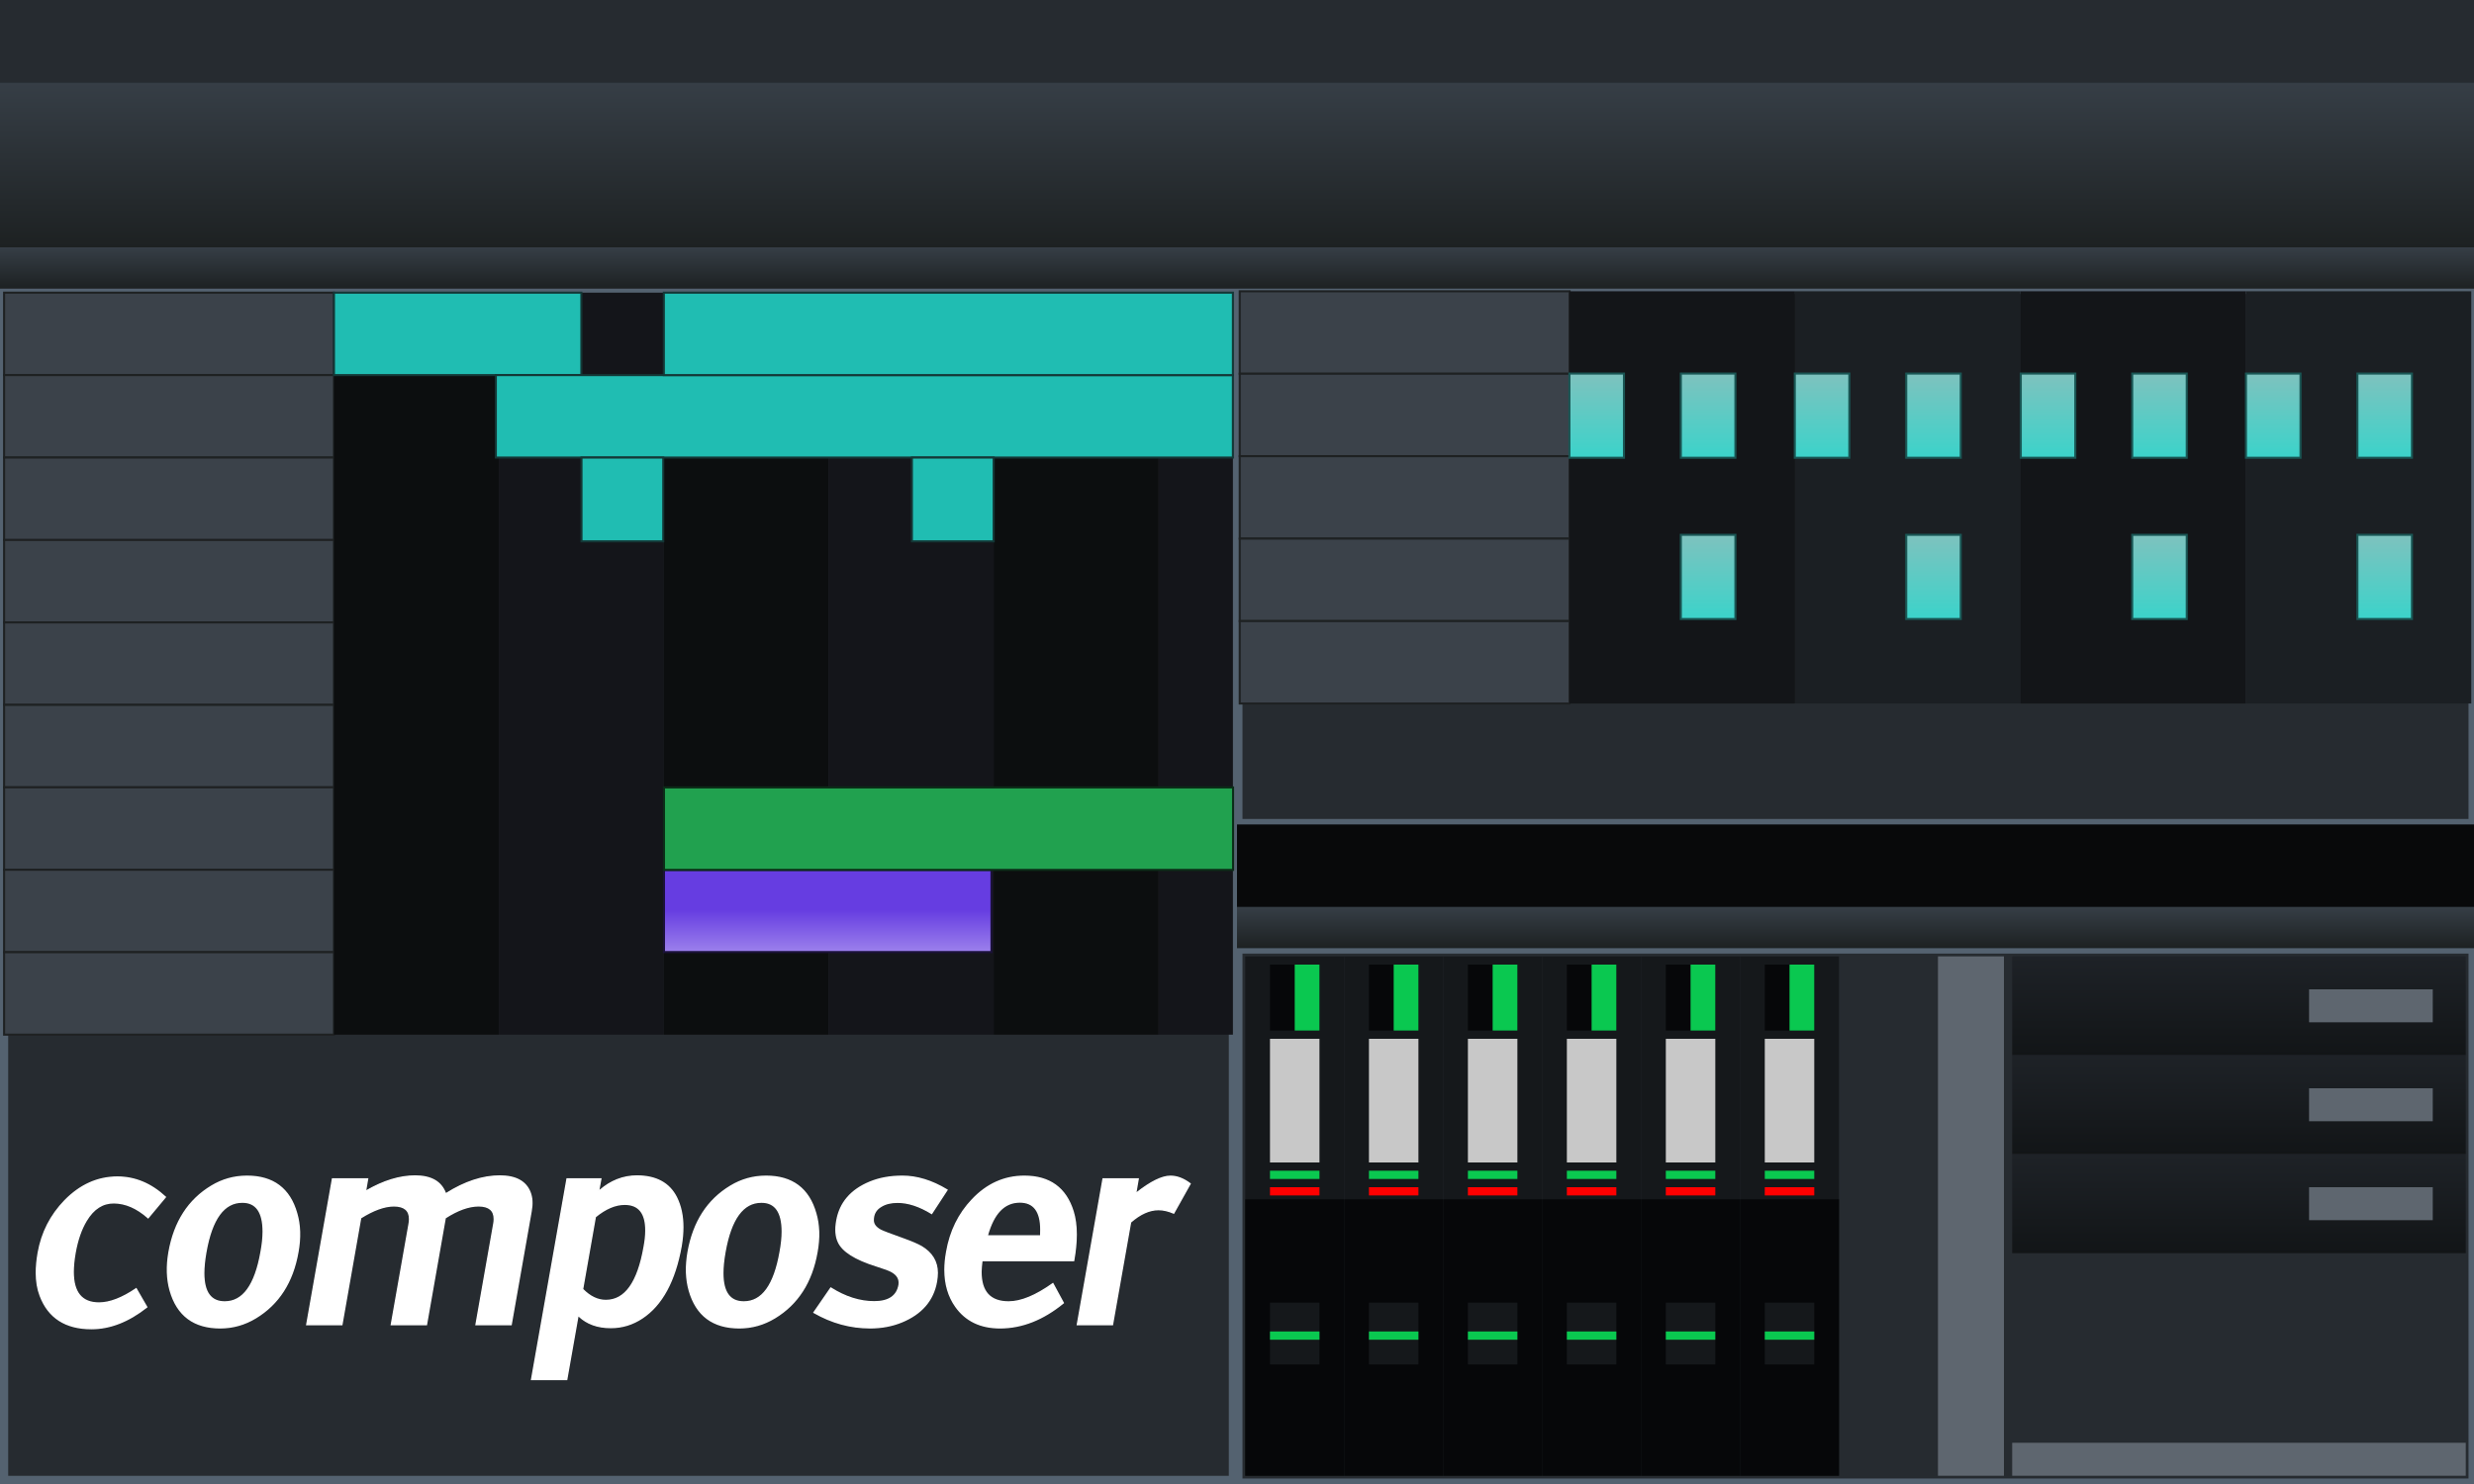 <?xml version="1.0" encoding="UTF-8" standalone="no"?>
<svg
   xmlns:dc="http://purl.org/dc/elements/1.1/"
   xmlns:cc="http://creativecommons.org/ns#"
   xmlns:rdf="http://www.w3.org/1999/02/22-rdf-syntax-ns#"
   xmlns:svg="http://www.w3.org/2000/svg"
   xmlns="http://www.w3.org/2000/svg"
   xmlns:xlink="http://www.w3.org/1999/xlink"
   xmlns:sodipodi="http://sodipodi.sourceforge.net/DTD/sodipodi-0.dtd"
   xmlns:inkscape="http://www.inkscape.org/namespaces/inkscape"
   sodipodi:docname="id_comp.svg"
   width="300mm"
   height="180mm"
   viewBox="0 0 300 180"
   version="1.1"
   id="svg8"
   inkscape:version="1.0.1 (3bc2e813f5, 2020-09-07)">
  <defs
     id="defs2">
    <linearGradient
       inkscape:collect="always"
       id="linearGradient1063">
      <stop
         style="stop-color:#1e2227;stop-opacity:1"
         offset="0"
         id="stop1059" />
      <stop
         style="stop-color:#121517;stop-opacity:1"
         offset="1"
         id="stop1061" />
    </linearGradient>
    <linearGradient
       inkscape:collect="always"
       id="linearGradient1003">
      <stop
         style="stop-color:#7ec2be;stop-opacity:1;"
         offset="0"
         id="stop999" />
      <stop
         style="stop-color:#3bd3ca;stop-opacity:1"
         offset="1"
         id="stop1001" />
    </linearGradient>
    <linearGradient
       inkscape:collect="always"
       id="linearGradient931">
      <stop
         style="stop-color:#663de1;stop-opacity:1;"
         offset="0"
         id="stop927" />
      <stop
         style="stop-color:#9c81ec;stop-opacity:1"
         offset="1"
         id="stop929" />
    </linearGradient>
    <linearGradient
       inkscape:collect="always"
       id="linearGradient856">
      <stop
         style="stop-color:#363e46;stop-opacity:1"
         offset="0"
         id="stop852" />
      <stop
         style="stop-color:#1d2122;stop-opacity:1"
         offset="1"
         id="stop854" />
    </linearGradient>
    <clipPath
       id="clipPath905"
       clipPathUnits="userSpaceOnUse">
      <path
         d="M 270,23 C 246.014,23 230,43.605 230,65 c 0,44.073 75,90 75,90 0,0 75,-45.926 75,-90 0,-21.395 -16.014,-42 -40,-42 -27.954,0 -35,22 -35,22 0,0 -7.046,-22 -35,-22 z"
         style="fill:#000000;fill-opacity:1;stroke-width:3.969"
         id="path907" />
    </clipPath>
    <linearGradient
       inkscape:collect="always"
       xlink:href="#linearGradient856"
       id="linearGradient858"
       x1="0"
       y1="10"
       x2="0"
       y2="30"
       gradientUnits="userSpaceOnUse" />
    <linearGradient
       inkscape:collect="always"
       xlink:href="#linearGradient856"
       id="linearGradient862"
       gradientUnits="userSpaceOnUse"
       x1="0"
       y1="10"
       x2="0"
       y2="30"
       gradientTransform="matrix(0.5,0,0,0.25,0,27.5)" />
    <linearGradient
       inkscape:collect="always"
       xlink:href="#linearGradient856"
       id="linearGradient875"
       gradientUnits="userSpaceOnUse"
       gradientTransform="matrix(0.5,0,0,0.25,150,27.5)"
       x1="0"
       y1="10"
       x2="0"
       y2="30" />
    <linearGradient
       inkscape:collect="always"
       xlink:href="#linearGradient856"
       id="linearGradient883"
       gradientUnits="userSpaceOnUse"
       gradientTransform="matrix(0.5,0,0,0.25,150,107.5)"
       x1="0"
       y1="10"
       x2="0"
       y2="30" />
    <linearGradient
       inkscape:collect="always"
       xlink:href="#linearGradient931"
       id="linearGradient933"
       x1="80.228"
       y1="110.393"
       x2="80.228"
       y2="115.478"
       gradientUnits="userSpaceOnUse"
       spreadMethod="pad"
       gradientTransform="translate(40)" />
    <linearGradient
       inkscape:collect="always"
       xlink:href="#linearGradient1003"
       id="linearGradient1005"
       x1="190.31"
       y1="45.31"
       x2="190.31"
       y2="55.521"
       gradientUnits="userSpaceOnUse" />
    <linearGradient
       inkscape:collect="always"
       xlink:href="#linearGradient1003"
       id="linearGradient1009"
       gradientUnits="userSpaceOnUse"
       x1="190.31"
       y1="45.31"
       x2="190.31"
       y2="55.521"
       gradientTransform="translate(27.328)" />
    <linearGradient
       inkscape:collect="always"
       xlink:href="#linearGradient1003"
       id="linearGradient1013"
       gradientUnits="userSpaceOnUse"
       gradientTransform="translate(54.732)"
       x1="190.31"
       y1="45.31"
       x2="190.31"
       y2="55.521" />
    <linearGradient
       inkscape:collect="always"
       xlink:href="#linearGradient1003"
       id="linearGradient1017"
       gradientUnits="userSpaceOnUse"
       gradientTransform="translate(82.04)"
       x1="190.31"
       y1="45.31"
       x2="190.31"
       y2="55.521" />
    <linearGradient
       inkscape:collect="always"
       xlink:href="#linearGradient1003"
       id="linearGradient1027"
       gradientUnits="userSpaceOnUse"
       gradientTransform="translate(95.553)"
       x1="190.31"
       y1="45.31"
       x2="190.31"
       y2="55.521" />
    <linearGradient
       inkscape:collect="always"
       xlink:href="#linearGradient1003"
       id="linearGradient1029"
       gradientUnits="userSpaceOnUse"
       gradientTransform="translate(68.244)"
       x1="190.31"
       y1="45.31"
       x2="190.31"
       y2="55.521" />
    <linearGradient
       inkscape:collect="always"
       xlink:href="#linearGradient1003"
       id="linearGradient1031"
       gradientUnits="userSpaceOnUse"
       gradientTransform="translate(40.841)"
       x1="190.31"
       y1="45.31"
       x2="190.31"
       y2="55.521" />
    <linearGradient
       inkscape:collect="always"
       xlink:href="#linearGradient1003"
       id="linearGradient1033"
       gradientUnits="userSpaceOnUse"
       x1="190.31"
       y1="45.31"
       x2="190.31"
       y2="55.521"
       gradientTransform="translate(13.513)" />
    <linearGradient
       inkscape:collect="always"
       xlink:href="#linearGradient1003"
       id="linearGradient1043"
       gradientUnits="userSpaceOnUse"
       gradientTransform="translate(95.553,19.56)"
       x1="190.31"
       y1="45.31"
       x2="190.31"
       y2="55.521" />
    <linearGradient
       inkscape:collect="always"
       xlink:href="#linearGradient1003"
       id="linearGradient1045"
       gradientUnits="userSpaceOnUse"
       gradientTransform="translate(68.244,19.56)"
       x1="190.31"
       y1="45.31"
       x2="190.31"
       y2="55.521" />
    <linearGradient
       inkscape:collect="always"
       xlink:href="#linearGradient1003"
       id="linearGradient1047"
       gradientUnits="userSpaceOnUse"
       gradientTransform="translate(40.841,19.56)"
       x1="190.31"
       y1="45.31"
       x2="190.31"
       y2="55.521" />
    <linearGradient
       inkscape:collect="always"
       xlink:href="#linearGradient1003"
       id="linearGradient1049"
       gradientUnits="userSpaceOnUse"
       gradientTransform="translate(13.513,19.56)"
       x1="190.31"
       y1="45.31"
       x2="190.31"
       y2="55.521" />
    <linearGradient
       inkscape:collect="always"
       xlink:href="#linearGradient1063"
       id="linearGradient1065"
       x1="116"
       y1="-271.5"
       x2="128"
       y2="-271.5"
       gradientUnits="userSpaceOnUse" />
    <linearGradient
       inkscape:collect="always"
       xlink:href="#linearGradient1063"
       id="linearGradient1073"
       gradientUnits="userSpaceOnUse"
       x1="116"
       y1="-271.5"
       x2="128"
       y2="-271.5"
       gradientTransform="translate(12)" />
    <linearGradient
       inkscape:collect="always"
       xlink:href="#linearGradient1063"
       id="linearGradient1079"
       gradientUnits="userSpaceOnUse"
       gradientTransform="translate(24)"
       x1="116"
       y1="-271.5"
       x2="128"
       y2="-271.5" />
  </defs>
  <sodipodi:namedview
     inkscape:window-maximized="1"
     inkscape:window-y="-8"
     inkscape:window-x="-8"
     inkscape:window-height="1017"
     inkscape:window-width="1920"
     id="base"
     pagecolor="#000000"
     bordercolor="#666666"
     borderopacity="1.0"
     inkscape:pageopacity="0"
     inkscape:pageshadow="2"
     inkscape:zoom="0.98994949"
     inkscape:cx="521.21844"
     inkscape:cy="650.27343"
     inkscape:document-units="mm"
     inkscape:current-layer="layer1"
     inkscape:document-rotation="0"
     showgrid="false"
     inkscape:pagecheckerboard="true" />
  <g
     inkscape:groupmode="layer"
     id="layer1"
     inkscape:label="Layer 1"
     style="display:inline">
    <rect
       style="fill:#08090a;fill-opacity:1;stroke-width:0.099;stroke-linecap:round;stroke-linejoin:round"
       id="rect846"
       width="300"
       height="180"
       x="0"
       y="0" />
    <rect
       style="fill:#262b30;fill-opacity:1;stroke-width:0.427;stroke-linecap:round;stroke-linejoin:round"
       id="rect848"
       width="300"
       height="10"
       x="0"
       y="0" />
    <rect
       style="fill:url(#linearGradient858);fill-opacity:1;stroke-width:0.603;stroke-linecap:round;stroke-linejoin:round"
       id="rect850"
       width="300"
       height="20"
       x="0"
       y="10" />
    <g
       inkscape:groupmode="layer"
       id="layer2"
       inkscape:label="Subwindow 1"
       style="display:inline">
      <rect
         style="fill:url(#linearGradient862);fill-opacity:1;stroke-width:0.213;stroke-linecap:round;stroke-linejoin:round"
         id="rect860"
         width="150"
         height="5"
         x="0"
         y="30" />
      <rect
         style="fill:#262b30;fill-opacity:1;stroke:#546270;stroke-width:0.993;stroke-linecap:butt;stroke-linejoin:miter;stroke-miterlimit:4;stroke-dasharray:none;stroke-opacity:1"
         id="rect864"
         width="149.007"
         height="144.007"
         x="0.497"
         y="35.497" />
      <rect
         style="fill:#3b424a;fill-opacity:1;stroke:#1e2122;stroke-width:0.25;stroke-linecap:butt;stroke-linejoin:miter;stroke-miterlimit:4;stroke-dasharray:none;stroke-opacity:1"
         id="rect885"
         width="40"
         height="10"
         x="0.497"
         y="35.497" />
      <rect
         style="fill:#3b424a;fill-opacity:1;stroke:#1e2122;stroke-width:0.25;stroke-linecap:butt;stroke-linejoin:miter;stroke-miterlimit:4;stroke-dasharray:none;stroke-opacity:1"
         id="rect887"
         width="40"
         height="10"
         x="0.497"
         y="45.497" />
      <rect
         style="fill:#3b424a;fill-opacity:1;stroke:#1e2122;stroke-width:0.25;stroke-linecap:butt;stroke-linejoin:miter;stroke-miterlimit:4;stroke-dasharray:none;stroke-opacity:1"
         id="rect889"
         width="40"
         height="10"
         x="0.497"
         y="55.497" />
      <rect
         style="fill:#3b424a;fill-opacity:1;stroke:#1e2122;stroke-width:0.25;stroke-linecap:butt;stroke-linejoin:miter;stroke-miterlimit:4;stroke-dasharray:none;stroke-opacity:1"
         id="rect891"
         width="40"
         height="10"
         x="0.497"
         y="65.497" />
      <rect
         style="fill:#3b424a;fill-opacity:1;stroke:#1e2122;stroke-width:0.25;stroke-linecap:butt;stroke-linejoin:miter;stroke-miterlimit:4;stroke-dasharray:none;stroke-opacity:1"
         id="rect893"
         width="40"
         height="10"
         x="0.497"
         y="75.497" />
      <rect
         style="fill:#3b424a;fill-opacity:1;stroke:#1e2122;stroke-width:0.25;stroke-linecap:butt;stroke-linejoin:miter;stroke-miterlimit:4;stroke-dasharray:none;stroke-opacity:1"
         id="rect895"
         width="40"
         height="10"
         x="0.497"
         y="85.497" />
      <rect
         style="fill:#3b424a;fill-opacity:1;stroke:#1e2122;stroke-width:0.25;stroke-linecap:butt;stroke-linejoin:miter;stroke-miterlimit:4;stroke-dasharray:none;stroke-opacity:1"
         id="rect897"
         width="40"
         height="10"
         x="0.497"
         y="95.497" />
      <rect
         style="fill:#3b424a;fill-opacity:1;stroke:#1e2122;stroke-width:0.25;stroke-linecap:butt;stroke-linejoin:miter;stroke-miterlimit:4;stroke-dasharray:none;stroke-opacity:1"
         id="rect899"
         width="40"
         height="10"
         x="0.497"
         y="105.497" />
      <rect
         style="fill:#3b424a;fill-opacity:1;stroke:#1e2122;stroke-width:0.25;stroke-linecap:butt;stroke-linejoin:miter;stroke-miterlimit:4;stroke-dasharray:none;stroke-opacity:1"
         id="rect901"
         width="40"
         height="10"
         x="0.497"
         y="115.497" />
      <rect
         style="fill:#0c0e0f;fill-opacity:1;stroke:none;stroke-width:0.25;stroke-linecap:butt;stroke-linejoin:miter;stroke-miterlimit:4;stroke-dasharray:none;stroke-opacity:1"
         id="rect903"
         width="20"
         height="90"
         x="40.497"
         y="35.497" />
      <rect
         style="fill:#14151a;fill-opacity:1;stroke:none;stroke-width:0.25;stroke-linecap:butt;stroke-linejoin:miter;stroke-miterlimit:4;stroke-dasharray:none;stroke-opacity:1"
         id="rect905"
         width="20"
         height="90"
         x="60.497"
         y="35.497" />
      <rect
         style="fill:#0c0e0f;fill-opacity:1;stroke:none;stroke-width:0.25;stroke-linecap:butt;stroke-linejoin:miter;stroke-miterlimit:4;stroke-dasharray:none;stroke-opacity:1"
         id="rect907"
         width="20"
         height="90"
         x="80.497"
         y="35.497" />
      <rect
         style="fill:#14151a;fill-opacity:1;stroke:none;stroke-width:0.25;stroke-linecap:butt;stroke-linejoin:miter;stroke-miterlimit:4;stroke-dasharray:none;stroke-opacity:1"
         id="rect909"
         width="20"
         height="90"
         x="100.497"
         y="35.497" />
      <rect
         style="fill:#0c0e0f;fill-opacity:1;stroke:none;stroke-width:0.25;stroke-linecap:butt;stroke-linejoin:miter;stroke-miterlimit:4;stroke-dasharray:none;stroke-opacity:1"
         id="rect911"
         width="20"
         height="90"
         x="120.497"
         y="35.497" />
      <rect
         style="fill:#14151a;fill-opacity:1;stroke:none;stroke-width:0.168;stroke-linecap:butt;stroke-linejoin:miter;stroke-miterlimit:4;stroke-dasharray:none;stroke-opacity:1"
         id="rect913"
         width="9.007"
         height="90"
         x="140.497"
         y="35.497" />
      <rect
         style="fill:#20bdb2;fill-opacity:1;stroke:#143736;stroke-width:0.25;stroke-linecap:butt;stroke-linejoin:miter;stroke-miterlimit:4;stroke-dasharray:none;stroke-opacity:1"
         id="rect915"
         width="30"
         height="10"
         x="40.497"
         y="35.497" />
      <rect
         style="fill:#20bdb2;fill-opacity:1;stroke:#143736;stroke-width:0.25;stroke-linecap:butt;stroke-linejoin:miter;stroke-miterlimit:4;stroke-dasharray:none;stroke-opacity:1"
         id="rect917"
         width="89.378"
         height="10"
         x="60.125"
         y="45.497" />
      <rect
         style="fill:#20bdb2;fill-opacity:1;stroke:#143736;stroke-width:0.25;stroke-linecap:butt;stroke-linejoin:miter;stroke-miterlimit:4;stroke-dasharray:none;stroke-opacity:1"
         id="rect919"
         width="69.007"
         height="10"
         x="80.497"
         y="35.497" />
      <rect
         style="fill:#20bdb2;fill-opacity:1;stroke:#143736;stroke-width:0.25;stroke-linecap:butt;stroke-linejoin:miter;stroke-miterlimit:4;stroke-dasharray:none;stroke-opacity:1"
         id="rect921"
         width="9.916"
         height="10.166"
         x="70.512"
         y="55.497" />
      <rect
         style="fill:#20bdb2;fill-opacity:1;stroke:#143736;stroke-width:0.25;stroke-linecap:butt;stroke-linejoin:miter;stroke-miterlimit:4;stroke-dasharray:none;stroke-opacity:1"
         id="rect923"
         width="9.916"
         height="10.166"
         x="110.578"
         y="55.497" />
      <rect
         style="fill:url(#linearGradient933);fill-opacity:1;stroke:#1b1239;stroke-width:0.25;stroke-linecap:butt;stroke-linejoin:miter;stroke-miterlimit:4;stroke-dasharray:none;stroke-opacity:1"
         id="rect925"
         width="39.713"
         height="9.963"
         x="80.515"
         y="105.515" />
      <rect
         style="fill:#21a14f;fill-opacity:1;stroke:#0b2d18;stroke-width:0.25;stroke-linecap:butt;stroke-linejoin:miter;stroke-miterlimit:4;stroke-dasharray:none;stroke-opacity:1"
         id="rect935"
         width="69.007"
         height="10"
         x="80.515"
         y="95.515" />
    </g>
    <g
       inkscape:groupmode="layer"
       id="g873"
       inkscape:label="Subwindow 2"
       style="display:inline">
      <rect
         style="fill:url(#linearGradient875);fill-opacity:1;stroke-width:0.213;stroke-linecap:round;stroke-linejoin:round"
         id="rect869"
         width="150"
         height="5"
         x="150"
         y="30" />
      <rect
         style="fill:#262b30;fill-opacity:1;stroke:#546270;stroke-width:0.665;stroke-linecap:butt;stroke-linejoin:miter;stroke-miterlimit:4;stroke-dasharray:none;stroke-opacity:1"
         id="rect871"
         width="149.335"
         height="64.335"
         x="150.332"
         y="35.332" />
      <rect
         style="display:inline;fill:#3b424a;fill-opacity:1;stroke:#1e2122;stroke-width:0.25;stroke-linecap:butt;stroke-linejoin:miter;stroke-miterlimit:4;stroke-dasharray:none;stroke-opacity:1"
         id="rect885-3"
         width="40"
         height="10"
         x="150.332"
         y="35.332" />
      <rect
         style="display:inline;fill:#3b424a;fill-opacity:1;stroke:#1e2122;stroke-width:0.25;stroke-linecap:butt;stroke-linejoin:miter;stroke-miterlimit:4;stroke-dasharray:none;stroke-opacity:1"
         id="rect952"
         width="40"
         height="10"
         x="150.332"
         y="45.332" />
      <rect
         style="display:inline;fill:#3b424a;fill-opacity:1;stroke:#1e2122;stroke-width:0.25;stroke-linecap:butt;stroke-linejoin:miter;stroke-miterlimit:4;stroke-dasharray:none;stroke-opacity:1"
         id="rect954"
         width="40"
         height="10"
         x="150.332"
         y="55.332" />
      <rect
         style="display:inline;fill:#3b424a;fill-opacity:1;stroke:#1e2122;stroke-width:0.25;stroke-linecap:butt;stroke-linejoin:miter;stroke-miterlimit:4;stroke-dasharray:none;stroke-opacity:1"
         id="rect956"
         width="40"
         height="10"
         x="150.332"
         y="65.332" />
      <rect
         style="display:inline;fill:#3b424a;fill-opacity:1;stroke:#1e2122;stroke-width:0.25;stroke-linecap:butt;stroke-linejoin:miter;stroke-miterlimit:4;stroke-dasharray:none;stroke-opacity:1"
         id="rect958"
         width="40"
         height="10"
         x="150.332"
         y="75.332" />
      <rect
         style="display:inline;fill:#131518;fill-opacity:1;stroke:none;stroke-width:0.218;stroke-linecap:butt;stroke-linejoin:miter;stroke-miterlimit:4;stroke-dasharray:none;stroke-opacity:1"
         id="rect903-3"
         width="27.334"
         height="50"
         x="190.332"
         y="35.332" />
      <rect
         style="display:inline;fill:#1b1f23;fill-opacity:1;stroke:none;stroke-width:0.218;stroke-linecap:butt;stroke-linejoin:miter;stroke-miterlimit:4;stroke-dasharray:none;stroke-opacity:1"
         id="rect905-8"
         width="27.334"
         height="50"
         x="217.666"
         y="35.332" />
      <rect
         style="display:inline;fill:#131518;fill-opacity:1;stroke:none;stroke-width:0.218;stroke-linecap:butt;stroke-linejoin:miter;stroke-miterlimit:4;stroke-dasharray:none;stroke-opacity:1"
         id="rect907-8"
         width="27.334"
         height="50"
         x="245"
         y="35.332" />
      <rect
         style="display:inline;fill:#1b1f23;fill-opacity:1;stroke:none;stroke-width:0.218;stroke-linecap:butt;stroke-linejoin:miter;stroke-miterlimit:4;stroke-dasharray:none;stroke-opacity:1"
         id="rect909-2"
         width="27.334"
         height="50"
         x="272.334"
         y="35.332" />
      <rect
         style="display:inline;fill:url(#linearGradient1005);fill-opacity:1;stroke:#195654;stroke-width:0.25;stroke-linecap:butt;stroke-linejoin:miter;stroke-miterlimit:4;stroke-dasharray:none;stroke-opacity:1"
         id="rect923-9"
         width="6.613"
         height="10.211"
         x="190.31"
         y="45.31" />
      <rect
         style="display:inline;fill:url(#linearGradient1009);fill-opacity:1;stroke:#195654;stroke-width:0.25;stroke-linecap:butt;stroke-linejoin:miter;stroke-miterlimit:4;stroke-dasharray:none;stroke-opacity:1"
         id="rect1007"
         width="6.613"
         height="10.211"
         x="217.638"
         y="45.31" />
      <rect
         style="display:inline;fill:url(#linearGradient1013);fill-opacity:1;stroke:#195654;stroke-width:0.25;stroke-linecap:butt;stroke-linejoin:miter;stroke-miterlimit:4;stroke-dasharray:none;stroke-opacity:1"
         id="rect1011"
         width="6.613"
         height="10.211"
         x="245.041"
         y="45.31" />
      <rect
         style="display:inline;fill:url(#linearGradient1017);fill-opacity:1;stroke:#195654;stroke-width:0.25;stroke-linecap:butt;stroke-linejoin:miter;stroke-miterlimit:4;stroke-dasharray:none;stroke-opacity:1"
         id="rect1015"
         width="6.613"
         height="10.211"
         x="272.35"
         y="45.31" />
      <rect
         style="display:inline;fill:url(#linearGradient1033);fill-opacity:1;stroke:#195654;stroke-width:0.25;stroke-linecap:butt;stroke-linejoin:miter;stroke-miterlimit:4;stroke-dasharray:none;stroke-opacity:1"
         id="rect1019"
         width="6.613"
         height="10.211"
         x="203.822"
         y="45.31" />
      <rect
         style="display:inline;fill:url(#linearGradient1031);fill-opacity:1;stroke:#195654;stroke-width:0.25;stroke-linecap:butt;stroke-linejoin:miter;stroke-miterlimit:4;stroke-dasharray:none;stroke-opacity:1"
         id="rect1021"
         width="6.613"
         height="10.211"
         x="231.151"
         y="45.31" />
      <rect
         style="display:inline;fill:url(#linearGradient1029);fill-opacity:1;stroke:#195654;stroke-width:0.25;stroke-linecap:butt;stroke-linejoin:miter;stroke-miterlimit:4;stroke-dasharray:none;stroke-opacity:1"
         id="rect1023"
         width="6.613"
         height="10.211"
         x="258.554"
         y="45.31" />
      <rect
         style="display:inline;fill:url(#linearGradient1027);fill-opacity:1;stroke:#195654;stroke-width:0.25;stroke-linecap:butt;stroke-linejoin:miter;stroke-miterlimit:4;stroke-dasharray:none;stroke-opacity:1"
         id="rect1025"
         width="6.613"
         height="10.211"
         x="285.863"
         y="45.31" />
      <rect
         style="display:inline;fill:url(#linearGradient1049);fill-opacity:1;stroke:#195654;stroke-width:0.25;stroke-linecap:butt;stroke-linejoin:miter;stroke-miterlimit:4;stroke-dasharray:none;stroke-opacity:1"
         id="rect1035"
         width="6.613"
         height="10.211"
         x="203.822"
         y="64.87" />
      <rect
         style="display:inline;fill:url(#linearGradient1047);fill-opacity:1;stroke:#195654;stroke-width:0.25;stroke-linecap:butt;stroke-linejoin:miter;stroke-miterlimit:4;stroke-dasharray:none;stroke-opacity:1"
         id="rect1037"
         width="6.613"
         height="10.211"
         x="231.151"
         y="64.87" />
      <rect
         style="display:inline;fill:url(#linearGradient1045);fill-opacity:1;stroke:#195654;stroke-width:0.25;stroke-linecap:butt;stroke-linejoin:miter;stroke-miterlimit:4;stroke-dasharray:none;stroke-opacity:1"
         id="rect1039"
         width="6.613"
         height="10.211"
         x="258.554"
         y="64.87" />
      <rect
         style="display:inline;fill:url(#linearGradient1043);fill-opacity:1;stroke:#195654;stroke-width:0.25;stroke-linecap:butt;stroke-linejoin:miter;stroke-miterlimit:4;stroke-dasharray:none;stroke-opacity:1"
         id="rect1041"
         width="6.613"
         height="10.211"
         x="285.863"
         y="64.87" />
    </g>
    <g
       inkscape:groupmode="layer"
       id="g881"
       inkscape:label="Subwindow 3"
       style="display:inline">
      <rect
         style="fill:url(#linearGradient883);fill-opacity:1;stroke-width:0.213;stroke-linecap:round;stroke-linejoin:round"
         id="rect877"
         width="150"
         height="5"
         x="150"
         y="110" />
      <rect
         style="fill:#262b30;fill-opacity:1;stroke:#546270;stroke-width:0.665;stroke-linecap:butt;stroke-linejoin:miter;stroke-miterlimit:4;stroke-dasharray:none;stroke-opacity:1"
         id="rect879"
         width="149.335"
         height="64.335"
         x="150.332"
         y="115.332" />
      <rect
         style="fill:#5e666f;fill-opacity:1;stroke:none;stroke-width:0.251;stroke-linecap:butt;stroke-linejoin:miter;stroke-miterlimit:4;stroke-dasharray:none;stroke-opacity:1"
         id="rect1053"
         width="8"
         height="63"
         x="235"
         y="116" />
      <rect
         style="fill:#5e666f;fill-opacity:1;stroke:none;stroke-width:0.166;stroke-linecap:butt;stroke-linejoin:miter;stroke-miterlimit:4;stroke-dasharray:none;stroke-opacity:1"
         id="rect1055"
         width="4"
         height="55"
         x="175"
         y="-299"
         transform="rotate(90)" />
      <rect
         style="fill:url(#linearGradient1065);fill-opacity:1;stroke:none;stroke-width:0.287;stroke-linecap:butt;stroke-linejoin:miter;stroke-miterlimit:4;stroke-dasharray:none;stroke-opacity:1"
         id="rect1057"
         width="12"
         height="55"
         x="116"
         y="-299"
         transform="rotate(90)" />
      <rect
         style="fill:#5e666f;fill-opacity:1;stroke:none;stroke-width:0.086;stroke-linecap:butt;stroke-linejoin:miter;stroke-miterlimit:4;stroke-dasharray:none;stroke-opacity:1"
         id="rect1067"
         width="4"
         height="15"
         x="120"
         y="-295"
         transform="rotate(90)" />
      <rect
         style="fill:url(#linearGradient1073);fill-opacity:1;stroke:none;stroke-width:0.287;stroke-linecap:butt;stroke-linejoin:miter;stroke-miterlimit:4;stroke-dasharray:none;stroke-opacity:1"
         id="rect1069"
         width="12"
         height="55"
         x="128"
         y="-299"
         transform="rotate(90)" />
      <rect
         style="fill:#5e666f;fill-opacity:1;stroke:none;stroke-width:0.086;stroke-linecap:butt;stroke-linejoin:miter;stroke-miterlimit:4;stroke-dasharray:none;stroke-opacity:1"
         id="rect1071"
         width="4"
         height="15"
         x="132"
         y="-295"
         transform="rotate(90)" />
      <rect
         style="fill:url(#linearGradient1079);fill-opacity:1;stroke:none;stroke-width:0.287;stroke-linecap:butt;stroke-linejoin:miter;stroke-miterlimit:4;stroke-dasharray:none;stroke-opacity:1"
         id="rect1075"
         width="12"
         height="55"
         x="140"
         y="-299"
         transform="rotate(90)" />
      <rect
         style="fill:#5e666f;fill-opacity:1;stroke:none;stroke-width:0.086;stroke-linecap:butt;stroke-linejoin:miter;stroke-miterlimit:4;stroke-dasharray:none;stroke-opacity:1"
         id="rect1077"
         width="4"
         height="15"
         x="144"
         y="-295"
         transform="rotate(90)" />
      <g
         id="g1110">
        <rect
           style="fill:#15181b;fill-opacity:1;stroke:none;stroke-width:0.307;stroke-linecap:butt;stroke-linejoin:miter;stroke-miterlimit:4;stroke-dasharray:none;stroke-opacity:1"
           id="rect1081"
           width="12"
           height="63"
           x="151"
           y="116" />
        <rect
           style="fill:#060709;fill-opacity:1;stroke:none;stroke-width:0.224;stroke-linecap:butt;stroke-linejoin:miter;stroke-miterlimit:4;stroke-dasharray:none;stroke-opacity:1"
           id="rect1083"
           width="12"
           height="33.534"
           x="151"
           y="145.466" />
        <rect
           style="fill:#ff0000;fill-opacity:1;stroke:none;stroke-width:362.039;stroke-linecap:butt;stroke-linejoin:miter;stroke-miterlimit:4;stroke-dasharray:none;stroke-opacity:1"
           id="rect1087"
           width="6"
           height="1"
           x="154"
           y="-145"
           transform="scale(1,-1)" />
        <rect
           style="fill:#0ac850;fill-opacity:1;stroke:none;stroke-width:362.039;stroke-linecap:butt;stroke-linejoin:miter;stroke-miterlimit:4;stroke-dasharray:none;stroke-opacity:1"
           id="rect1089"
           width="6"
           height="1"
           x="154"
           y="-143"
           transform="scale(1,-1)" />
        <rect
           style="fill:#c8c8c8;fill-opacity:1;stroke:none;stroke-width:1402.17;stroke-linecap:butt;stroke-linejoin:miter;stroke-miterlimit:4;stroke-dasharray:none;stroke-opacity:1"
           id="rect1091"
           width="6"
           height="15"
           x="154"
           y="-141"
           transform="scale(1,-1)" />
        <rect
           style="fill:#060709;fill-opacity:1;stroke:none;stroke-width:1024;stroke-linecap:butt;stroke-linejoin:miter;stroke-miterlimit:4;stroke-dasharray:none;stroke-opacity:1"
           id="rect1093"
           width="6"
           height="8"
           x="154"
           y="-125"
           transform="scale(1,-1)" />
        <rect
           style="fill:#0ac850;fill-opacity:1;stroke:none;stroke-width:724.077;stroke-linecap:butt;stroke-linejoin:miter;stroke-miterlimit:4;stroke-dasharray:none;stroke-opacity:1"
           id="rect1095"
           width="3"
           height="8"
           x="157"
           y="-125"
           transform="scale(1,-1)" />
        <rect
           style="fill:#15181b;fill-opacity:1;stroke:none;stroke-width:991.484;stroke-linecap:butt;stroke-linejoin:miter;stroke-miterlimit:4;stroke-dasharray:none;stroke-opacity:1"
           id="rect1097"
           width="6"
           height="7.5"
           x="154"
           y="-165.5"
           transform="scale(1,-1)" />
        <rect
           style="fill:#0ac850;fill-opacity:1;stroke:none;stroke-width:362.039;stroke-linecap:butt;stroke-linejoin:miter;stroke-miterlimit:4;stroke-dasharray:none;stroke-opacity:1"
           id="rect1099"
           width="6"
           height="1"
           x="154"
           y="-162.5"
           transform="scale(1,-1)" />
      </g>
      <g
         id="g1130"
         transform="translate(12)">
        <rect
           style="fill:#15181b;fill-opacity:1;stroke:none;stroke-width:0.307;stroke-linecap:butt;stroke-linejoin:miter;stroke-miterlimit:4;stroke-dasharray:none;stroke-opacity:1"
           id="rect1112"
           width="12"
           height="63"
           x="151"
           y="116" />
        <rect
           style="fill:#060709;fill-opacity:1;stroke:none;stroke-width:0.224;stroke-linecap:butt;stroke-linejoin:miter;stroke-miterlimit:4;stroke-dasharray:none;stroke-opacity:1"
           id="rect1114"
           width="12"
           height="33.534"
           x="151"
           y="145.466" />
        <rect
           style="fill:#ff0000;fill-opacity:1;stroke:none;stroke-width:362.039;stroke-linecap:butt;stroke-linejoin:miter;stroke-miterlimit:4;stroke-dasharray:none;stroke-opacity:1"
           id="rect1116"
           width="6"
           height="1"
           x="154"
           y="-145"
           transform="scale(1,-1)" />
        <rect
           style="fill:#0ac850;fill-opacity:1;stroke:none;stroke-width:362.039;stroke-linecap:butt;stroke-linejoin:miter;stroke-miterlimit:4;stroke-dasharray:none;stroke-opacity:1"
           id="rect1118"
           width="6"
           height="1"
           x="154"
           y="-143"
           transform="scale(1,-1)" />
        <rect
           style="fill:#c8c8c8;fill-opacity:1;stroke:none;stroke-width:1402.17;stroke-linecap:butt;stroke-linejoin:miter;stroke-miterlimit:4;stroke-dasharray:none;stroke-opacity:1"
           id="rect1120"
           width="6"
           height="15"
           x="154"
           y="-141"
           transform="scale(1,-1)" />
        <rect
           style="fill:#060709;fill-opacity:1;stroke:none;stroke-width:1024;stroke-linecap:butt;stroke-linejoin:miter;stroke-miterlimit:4;stroke-dasharray:none;stroke-opacity:1"
           id="rect1122"
           width="6"
           height="8"
           x="154"
           y="-125"
           transform="scale(1,-1)" />
        <rect
           style="fill:#0ac850;fill-opacity:1;stroke:none;stroke-width:724.077;stroke-linecap:butt;stroke-linejoin:miter;stroke-miterlimit:4;stroke-dasharray:none;stroke-opacity:1"
           id="rect1124"
           width="3"
           height="8"
           x="157"
           y="-125"
           transform="scale(1,-1)" />
        <rect
           style="fill:#15181b;fill-opacity:1;stroke:none;stroke-width:991.484;stroke-linecap:butt;stroke-linejoin:miter;stroke-miterlimit:4;stroke-dasharray:none;stroke-opacity:1"
           id="rect1126"
           width="6"
           height="7.5"
           x="154"
           y="-165.5"
           transform="scale(1,-1)" />
        <rect
           style="fill:#0ac850;fill-opacity:1;stroke:none;stroke-width:362.039;stroke-linecap:butt;stroke-linejoin:miter;stroke-miterlimit:4;stroke-dasharray:none;stroke-opacity:1"
           id="rect1128"
           width="6"
           height="1"
           x="154"
           y="-162.5"
           transform="scale(1,-1)" />
      </g>
      <g
         id="g1150"
         transform="translate(24)">
        <rect
           style="fill:#15181b;fill-opacity:1;stroke:none;stroke-width:0.307;stroke-linecap:butt;stroke-linejoin:miter;stroke-miterlimit:4;stroke-dasharray:none;stroke-opacity:1"
           id="rect1132"
           width="12"
           height="63"
           x="151"
           y="116" />
        <rect
           style="fill:#060709;fill-opacity:1;stroke:none;stroke-width:0.224;stroke-linecap:butt;stroke-linejoin:miter;stroke-miterlimit:4;stroke-dasharray:none;stroke-opacity:1"
           id="rect1134"
           width="12"
           height="33.534"
           x="151"
           y="145.466" />
        <rect
           style="fill:#ff0000;fill-opacity:1;stroke:none;stroke-width:362.039;stroke-linecap:butt;stroke-linejoin:miter;stroke-miterlimit:4;stroke-dasharray:none;stroke-opacity:1"
           id="rect1136"
           width="6"
           height="1"
           x="154"
           y="-145"
           transform="scale(1,-1)" />
        <rect
           style="fill:#0ac850;fill-opacity:1;stroke:none;stroke-width:362.039;stroke-linecap:butt;stroke-linejoin:miter;stroke-miterlimit:4;stroke-dasharray:none;stroke-opacity:1"
           id="rect1138"
           width="6"
           height="1"
           x="154"
           y="-143"
           transform="scale(1,-1)" />
        <rect
           style="fill:#c8c8c8;fill-opacity:1;stroke:none;stroke-width:1402.17;stroke-linecap:butt;stroke-linejoin:miter;stroke-miterlimit:4;stroke-dasharray:none;stroke-opacity:1"
           id="rect1140"
           width="6"
           height="15"
           x="154"
           y="-141"
           transform="scale(1,-1)" />
        <rect
           style="fill:#060709;fill-opacity:1;stroke:none;stroke-width:1024;stroke-linecap:butt;stroke-linejoin:miter;stroke-miterlimit:4;stroke-dasharray:none;stroke-opacity:1"
           id="rect1142"
           width="6"
           height="8"
           x="154"
           y="-125"
           transform="scale(1,-1)" />
        <rect
           style="fill:#0ac850;fill-opacity:1;stroke:none;stroke-width:724.077;stroke-linecap:butt;stroke-linejoin:miter;stroke-miterlimit:4;stroke-dasharray:none;stroke-opacity:1"
           id="rect1144"
           width="3"
           height="8"
           x="157"
           y="-125"
           transform="scale(1,-1)" />
        <rect
           style="fill:#15181b;fill-opacity:1;stroke:none;stroke-width:991.484;stroke-linecap:butt;stroke-linejoin:miter;stroke-miterlimit:4;stroke-dasharray:none;stroke-opacity:1"
           id="rect1146"
           width="6"
           height="7.5"
           x="154"
           y="-165.5"
           transform="scale(1,-1)" />
        <rect
           style="fill:#0ac850;fill-opacity:1;stroke:none;stroke-width:362.039;stroke-linecap:butt;stroke-linejoin:miter;stroke-miterlimit:4;stroke-dasharray:none;stroke-opacity:1"
           id="rect1148"
           width="6"
           height="1"
           x="154"
           y="-162.5"
           transform="scale(1,-1)" />
      </g>
      <g
         id="g1170"
         transform="translate(36)">
        <rect
           style="fill:#15181b;fill-opacity:1;stroke:none;stroke-width:0.307;stroke-linecap:butt;stroke-linejoin:miter;stroke-miterlimit:4;stroke-dasharray:none;stroke-opacity:1"
           id="rect1152"
           width="12"
           height="63"
           x="151"
           y="116" />
        <rect
           style="fill:#060709;fill-opacity:1;stroke:none;stroke-width:0.224;stroke-linecap:butt;stroke-linejoin:miter;stroke-miterlimit:4;stroke-dasharray:none;stroke-opacity:1"
           id="rect1154"
           width="12"
           height="33.534"
           x="151"
           y="145.466" />
        <rect
           style="fill:#ff0000;fill-opacity:1;stroke:none;stroke-width:362.039;stroke-linecap:butt;stroke-linejoin:miter;stroke-miterlimit:4;stroke-dasharray:none;stroke-opacity:1"
           id="rect1156"
           width="6"
           height="1"
           x="154"
           y="-145"
           transform="scale(1,-1)" />
        <rect
           style="fill:#0ac850;fill-opacity:1;stroke:none;stroke-width:362.039;stroke-linecap:butt;stroke-linejoin:miter;stroke-miterlimit:4;stroke-dasharray:none;stroke-opacity:1"
           id="rect1158"
           width="6"
           height="1"
           x="154"
           y="-143"
           transform="scale(1,-1)" />
        <rect
           style="fill:#c8c8c8;fill-opacity:1;stroke:none;stroke-width:1402.17;stroke-linecap:butt;stroke-linejoin:miter;stroke-miterlimit:4;stroke-dasharray:none;stroke-opacity:1"
           id="rect1160"
           width="6"
           height="15"
           x="154"
           y="-141"
           transform="scale(1,-1)" />
        <rect
           style="fill:#060709;fill-opacity:1;stroke:none;stroke-width:1024;stroke-linecap:butt;stroke-linejoin:miter;stroke-miterlimit:4;stroke-dasharray:none;stroke-opacity:1"
           id="rect1162"
           width="6"
           height="8"
           x="154"
           y="-125"
           transform="scale(1,-1)" />
        <rect
           style="fill:#0ac850;fill-opacity:1;stroke:none;stroke-width:724.077;stroke-linecap:butt;stroke-linejoin:miter;stroke-miterlimit:4;stroke-dasharray:none;stroke-opacity:1"
           id="rect1164"
           width="3"
           height="8"
           x="157"
           y="-125"
           transform="scale(1,-1)" />
        <rect
           style="fill:#15181b;fill-opacity:1;stroke:none;stroke-width:991.484;stroke-linecap:butt;stroke-linejoin:miter;stroke-miterlimit:4;stroke-dasharray:none;stroke-opacity:1"
           id="rect1166"
           width="6"
           height="7.5"
           x="154"
           y="-165.5"
           transform="scale(1,-1)" />
        <rect
           style="fill:#0ac850;fill-opacity:1;stroke:none;stroke-width:362.039;stroke-linecap:butt;stroke-linejoin:miter;stroke-miterlimit:4;stroke-dasharray:none;stroke-opacity:1"
           id="rect1168"
           width="6"
           height="1"
           x="154"
           y="-162.5"
           transform="scale(1,-1)" />
      </g>
      <g
         id="g1190"
         transform="translate(48)">
        <rect
           style="fill:#15181b;fill-opacity:1;stroke:none;stroke-width:0.307;stroke-linecap:butt;stroke-linejoin:miter;stroke-miterlimit:4;stroke-dasharray:none;stroke-opacity:1"
           id="rect1172"
           width="12"
           height="63"
           x="151"
           y="116" />
        <rect
           style="fill:#060709;fill-opacity:1;stroke:none;stroke-width:0.224;stroke-linecap:butt;stroke-linejoin:miter;stroke-miterlimit:4;stroke-dasharray:none;stroke-opacity:1"
           id="rect1174"
           width="12"
           height="33.534"
           x="151"
           y="145.466" />
        <rect
           style="fill:#ff0000;fill-opacity:1;stroke:none;stroke-width:362.039;stroke-linecap:butt;stroke-linejoin:miter;stroke-miterlimit:4;stroke-dasharray:none;stroke-opacity:1"
           id="rect1176"
           width="6"
           height="1"
           x="154"
           y="-145"
           transform="scale(1,-1)" />
        <rect
           style="fill:#0ac850;fill-opacity:1;stroke:none;stroke-width:362.039;stroke-linecap:butt;stroke-linejoin:miter;stroke-miterlimit:4;stroke-dasharray:none;stroke-opacity:1"
           id="rect1178"
           width="6"
           height="1"
           x="154"
           y="-143"
           transform="scale(1,-1)" />
        <rect
           style="fill:#c8c8c8;fill-opacity:1;stroke:none;stroke-width:1402.17;stroke-linecap:butt;stroke-linejoin:miter;stroke-miterlimit:4;stroke-dasharray:none;stroke-opacity:1"
           id="rect1180"
           width="6"
           height="15"
           x="154"
           y="-141"
           transform="scale(1,-1)" />
        <rect
           style="fill:#060709;fill-opacity:1;stroke:none;stroke-width:1024;stroke-linecap:butt;stroke-linejoin:miter;stroke-miterlimit:4;stroke-dasharray:none;stroke-opacity:1"
           id="rect1182"
           width="6"
           height="8"
           x="154"
           y="-125"
           transform="scale(1,-1)" />
        <rect
           style="fill:#0ac850;fill-opacity:1;stroke:none;stroke-width:724.077;stroke-linecap:butt;stroke-linejoin:miter;stroke-miterlimit:4;stroke-dasharray:none;stroke-opacity:1"
           id="rect1184"
           width="3"
           height="8"
           x="157"
           y="-125"
           transform="scale(1,-1)" />
        <rect
           style="fill:#15181b;fill-opacity:1;stroke:none;stroke-width:991.484;stroke-linecap:butt;stroke-linejoin:miter;stroke-miterlimit:4;stroke-dasharray:none;stroke-opacity:1"
           id="rect1186"
           width="6"
           height="7.5"
           x="154"
           y="-165.5"
           transform="scale(1,-1)" />
        <rect
           style="fill:#0ac850;fill-opacity:1;stroke:none;stroke-width:362.039;stroke-linecap:butt;stroke-linejoin:miter;stroke-miterlimit:4;stroke-dasharray:none;stroke-opacity:1"
           id="rect1188"
           width="6"
           height="1"
           x="154"
           y="-162.5"
           transform="scale(1,-1)" />
      </g>
      <g
         id="g1210"
         transform="translate(60)">
        <rect
           style="fill:#15181b;fill-opacity:1;stroke:none;stroke-width:0.307;stroke-linecap:butt;stroke-linejoin:miter;stroke-miterlimit:4;stroke-dasharray:none;stroke-opacity:1"
           id="rect1192"
           width="12"
           height="63"
           x="151"
           y="116" />
        <rect
           style="fill:#060709;fill-opacity:1;stroke:none;stroke-width:0.224;stroke-linecap:butt;stroke-linejoin:miter;stroke-miterlimit:4;stroke-dasharray:none;stroke-opacity:1"
           id="rect1194"
           width="12"
           height="33.534"
           x="151"
           y="145.466" />
        <rect
           style="fill:#ff0000;fill-opacity:1;stroke:none;stroke-width:362.039;stroke-linecap:butt;stroke-linejoin:miter;stroke-miterlimit:4;stroke-dasharray:none;stroke-opacity:1"
           id="rect1196"
           width="6"
           height="1"
           x="154"
           y="-145"
           transform="scale(1,-1)" />
        <rect
           style="fill:#0ac850;fill-opacity:1;stroke:none;stroke-width:362.039;stroke-linecap:butt;stroke-linejoin:miter;stroke-miterlimit:4;stroke-dasharray:none;stroke-opacity:1"
           id="rect1198"
           width="6"
           height="1"
           x="154"
           y="-143"
           transform="scale(1,-1)" />
        <rect
           style="fill:#c8c8c8;fill-opacity:1;stroke:none;stroke-width:1402.17;stroke-linecap:butt;stroke-linejoin:miter;stroke-miterlimit:4;stroke-dasharray:none;stroke-opacity:1"
           id="rect1200"
           width="6"
           height="15"
           x="154"
           y="-141"
           transform="scale(1,-1)" />
        <rect
           style="fill:#060709;fill-opacity:1;stroke:none;stroke-width:1024;stroke-linecap:butt;stroke-linejoin:miter;stroke-miterlimit:4;stroke-dasharray:none;stroke-opacity:1"
           id="rect1202"
           width="6"
           height="8"
           x="154"
           y="-125"
           transform="scale(1,-1)" />
        <rect
           style="fill:#0ac850;fill-opacity:1;stroke:none;stroke-width:724.077;stroke-linecap:butt;stroke-linejoin:miter;stroke-miterlimit:4;stroke-dasharray:none;stroke-opacity:1"
           id="rect1204"
           width="3"
           height="8"
           x="157"
           y="-125"
           transform="scale(1,-1)" />
        <rect
           style="fill:#15181b;fill-opacity:1;stroke:none;stroke-width:991.484;stroke-linecap:butt;stroke-linejoin:miter;stroke-miterlimit:4;stroke-dasharray:none;stroke-opacity:1"
           id="rect1206"
           width="6"
           height="7.5"
           x="154"
           y="-165.5"
           transform="scale(1,-1)" />
        <rect
           style="fill:#0ac850;fill-opacity:1;stroke:none;stroke-width:362.039;stroke-linecap:butt;stroke-linejoin:miter;stroke-miterlimit:4;stroke-dasharray:none;stroke-opacity:1"
           id="rect1208"
           width="6"
           height="1"
           x="154"
           y="-162.5"
           transform="scale(1,-1)" />
      </g>
    </g>
    <g
       aria-label="composer"
       id="text1214"
       style="font-style:normal;font-variant:normal;font-weight:normal;font-stretch:normal;font-size:50.8px;line-height:1.25;font-family:'Tiresias Infofont';-inkscape-font-specification:'Tiresias Infofont';letter-spacing:-2.646px;word-spacing:0px;writing-mode:lr-tb;fill:#ffffff;fill-opacity:1;stroke:none;stroke-width:0.265"
       transform="matrix(0.651,0,0,0.651,1.512,53.834)">
      <g
         id="g1250"
         style="opacity:1;fill:#ffffff;fill-opacity:1;stroke:none">
        <path
           style="color:#000000;font-style:italic;font-variant:normal;font-weight:normal;font-stretch:normal;font-size:medium;line-height:1.25;font-family:'Tiresias Infofont';-inkscape-font-specification:'Tiresias Infofont Italic';font-variant-ligatures:normal;font-variant-position:normal;font-variant-caps:normal;font-variant-numeric:normal;font-variant-alternates:normal;font-variant-east-asian:normal;font-feature-settings:normal;font-variation-settings:normal;text-indent:0;text-align:start;text-decoration:none;text-decoration-line:none;text-decoration-style:solid;text-decoration-color:#000000;letter-spacing:-2.646px;word-spacing:0px;text-transform:none;writing-mode:lr-tb;direction:ltr;text-orientation:mixed;dominant-baseline:auto;baseline-shift:baseline;text-anchor:start;white-space:normal;shape-padding:0;shape-margin:0;inline-size:0;clip-rule:nonzero;display:inline;overflow:visible;visibility:visible;isolation:auto;mix-blend-mode:normal;color-interpolation:sRGB;color-interpolation-filters:linearRGB;solid-color:#000000;solid-opacity:1;vector-effect:none;fill:#ffffff;fill-opacity:1;fill-rule:nonzero;stroke:none;stroke-width:0.265;stroke-linecap:butt;stroke-linejoin:miter;stroke-miterlimit:4;stroke-dasharray:none;stroke-dashoffset:0;stroke-opacity:1;color-rendering:auto;image-rendering:auto;shape-rendering:auto;text-rendering:auto;enable-background:accumulate;stop-color:#000000;stop-opacity:1"
           d="m 23.037,157.431 1.96,3.398 c -3.39,2.679 -6.821,4.018 -10.294,4.018 -4.812,0 -7.987,-2.042 -9.525,-6.127 -0.48,-1.24 -0.719,-2.671 -0.719,-4.291 0,-1.141 0.116,-2.373 0.347,-3.696 0.661,-3.754 2.315,-6.995 4.961,-9.723 2.861,-2.927 6.127,-4.39 9.798,-4.39 3.258,0 6.226,1.24 8.905,3.721 l -3.2,3.845 c -2.067,-1.836 -4.192,-2.762 -6.375,-2.778 -2.1,-0.017 -3.82,1.091 -5.159,3.324 -0.959,1.587 -1.654,3.588 -2.084,6.003 -0.232,1.323 -0.347,2.505 -0.347,3.547 0,3.87 1.604,5.804 4.812,5.804 2.017,0 4.324,-0.885 6.921,-2.654 z"
           id="path1252" />
        <path
           style="color:#000000;font-style:italic;font-variant:normal;font-weight:normal;font-stretch:normal;font-size:medium;line-height:1.25;font-family:'Tiresias Infofont';-inkscape-font-specification:'Tiresias Infofont Italic';font-variant-ligatures:normal;font-variant-position:normal;font-variant-caps:normal;font-variant-numeric:normal;font-variant-alternates:normal;font-variant-east-asian:normal;font-feature-settings:normal;font-variation-settings:normal;text-indent:0;text-align:start;text-decoration:none;text-decoration-line:none;text-decoration-style:solid;text-decoration-color:#000000;letter-spacing:-2.646px;word-spacing:0px;text-transform:none;writing-mode:lr-tb;direction:ltr;text-orientation:mixed;dominant-baseline:auto;baseline-shift:baseline;text-anchor:start;white-space:normal;shape-padding:0;shape-margin:0;inline-size:0;clip-rule:nonzero;display:inline;overflow:visible;visibility:visible;isolation:auto;mix-blend-mode:normal;color-interpolation:sRGB;color-interpolation-filters:linearRGB;solid-color:#000000;solid-opacity:1;vector-effect:none;fill:#ffffff;fill-opacity:1;fill-rule:nonzero;stroke:none;stroke-width:0.265;stroke-linecap:butt;stroke-linejoin:miter;stroke-miterlimit:4;stroke-dasharray:none;stroke-dashoffset:0;stroke-opacity:1;color-rendering:auto;image-rendering:auto;shape-rendering:auto;text-rendering:auto;enable-background:accumulate;stop-color:#000000;stop-opacity:1"
           d="m 19.564,136.488 c -3.706,0 -7.012,1.483 -9.893,4.43 -2.663,2.746 -4.33,6.015 -4.996,9.793 -0.233,1.329 -0.35,2.569 -0.35,3.719 0,1.634 0.242,3.082 0.729,4.34 1.554,4.126 4.8,6.211 9.648,6.211 3.507,0 6.968,-1.354 10.375,-4.047 l 0.09,-0.072 -2.088,-3.619 -0.117,0.08 c -2.583,1.76 -4.867,2.631 -6.846,2.631 -1.577,0 -2.733,-0.47 -3.508,-1.404 -0.774,-0.934 -1.172,-2.351 -1.172,-4.268 0,-1.031 0.115,-2.207 0.346,-3.523 v -0.002 c 0.428,-2.402 1.118,-4.388 2.066,-5.957 1.324,-2.206 2.992,-3.276 5.045,-3.26 2.146,0.016 4.237,0.926 6.287,2.746 l 0.102,0.09 3.369,-4.047 -0.094,-0.084 c -2.699,-2.499 -5.703,-3.756 -8.994,-3.756 z m 0,0.264 c 3.184,0 6.076,1.216 8.709,3.617 l -3.029,3.643 c -2.05,-1.786 -4.168,-2.72 -6.348,-2.736 -2.147,-0.017 -3.918,1.128 -5.273,3.387 -0.97,1.605 -1.67,3.623 -2.102,6.049 -0.233,1.329 -0.35,2.519 -0.35,3.57 0,1.953 0.405,3.437 1.234,4.438 0.83,1.001 2.08,1.498 3.711,1.498 2.021,0 4.313,-0.888 6.869,-2.607 l 1.832,3.172 c -3.341,2.615 -6.709,3.934 -10.115,3.934 -4.775,0 -7.879,-1.999 -9.4,-6.041 h -0.002 c -0.473,-1.222 -0.709,-2.637 -0.709,-4.244 0,-1.132 0.113,-2.357 0.344,-3.674 0.657,-3.729 2.298,-6.942 4.926,-9.652 2.841,-2.907 6.067,-4.352 9.703,-4.352 z"
           id="path1254" />
      </g>
      <g
         id="g1256"
         style="opacity:1;fill:#ffffff;fill-opacity:1;stroke:none">
        <path
           style="color:#000000;font-style:italic;font-variant:normal;font-weight:normal;font-stretch:normal;font-size:medium;line-height:1.25;font-family:'Tiresias Infofont';-inkscape-font-specification:'Tiresias Infofont Italic';font-variant-ligatures:normal;font-variant-position:normal;font-variant-caps:normal;font-variant-numeric:normal;font-variant-alternates:normal;font-variant-east-asian:normal;font-feature-settings:normal;font-variation-settings:normal;text-indent:0;text-align:start;text-decoration:none;text-decoration-line:none;text-decoration-style:solid;text-decoration-color:#000000;letter-spacing:-2.646px;word-spacing:0px;text-transform:none;writing-mode:lr-tb;direction:ltr;text-orientation:mixed;dominant-baseline:auto;baseline-shift:baseline;text-anchor:start;white-space:normal;shape-padding:0;shape-margin:0;inline-size:0;clip-rule:nonzero;display:inline;overflow:visible;visibility:visible;isolation:auto;mix-blend-mode:normal;color-interpolation:sRGB;color-interpolation-filters:linearRGB;solid-color:#000000;solid-opacity:1;vector-effect:none;fill:#ffffff;fill-opacity:1;fill-rule:nonzero;stroke:none;stroke-width:0.265;stroke-linecap:butt;stroke-linejoin:miter;stroke-miterlimit:4;stroke-dasharray:none;stroke-dashoffset:0;stroke-opacity:1;color-rendering:auto;image-rendering:auto;shape-rendering:auto;text-rendering:auto;enable-background:accumulate;stop-color:#000000;stop-opacity:1"
           d="m 43.683,136.471 c 4.862,0 7.946,2.307 9.252,6.921 0.628,2.15 0.703,4.548 0.223,7.193 -0.976,5.589 -3.597,9.674 -7.863,12.254 -2.051,1.24 -4.25,1.86 -6.598,1.86 -4.878,0 -7.979,-2.307 -9.302,-6.921 -0.612,-2.15 -0.686,-4.548 -0.223,-7.193 0.992,-5.606 3.63,-9.699 7.913,-12.278 2.017,-1.224 4.217,-1.836 6.598,-1.836 z m -0.868,4.812 c -3.44,0 -5.705,3.101 -6.796,9.302 -0.265,1.488 -0.397,2.803 -0.397,3.944 0,3.572 1.306,5.358 3.919,5.358 3.423,0 5.68,-3.101 6.772,-9.302 0.265,-1.422 0.397,-2.687 0.397,-3.795 0,-3.671 -1.298,-5.507 -3.894,-5.507 z"
           id="path1258" />
        <path
           style="color:#000000;font-style:italic;font-variant:normal;font-weight:normal;font-stretch:normal;font-size:medium;line-height:1.25;font-family:'Tiresias Infofont';-inkscape-font-specification:'Tiresias Infofont Italic';font-variant-ligatures:normal;font-variant-position:normal;font-variant-caps:normal;font-variant-numeric:normal;font-variant-alternates:normal;font-variant-east-asian:normal;font-feature-settings:normal;font-variation-settings:normal;text-indent:0;text-align:start;text-decoration:none;text-decoration-line:none;text-decoration-style:solid;text-decoration-color:#000000;letter-spacing:-2.646px;word-spacing:0px;text-transform:none;writing-mode:lr-tb;direction:ltr;text-orientation:mixed;dominant-baseline:auto;baseline-shift:baseline;text-anchor:start;white-space:normal;shape-padding:0;shape-margin:0;inline-size:0;clip-rule:nonzero;display:inline;overflow:visible;visibility:visible;isolation:auto;mix-blend-mode:normal;color-interpolation:sRGB;color-interpolation-filters:linearRGB;solid-color:#000000;solid-opacity:1;vector-effect:none;fill:#ffffff;fill-opacity:1;fill-rule:nonzero;stroke:none;stroke-width:0.265;stroke-linecap:butt;stroke-linejoin:miter;stroke-miterlimit:4;stroke-dasharray:none;stroke-dashoffset:0;stroke-opacity:1;color-rendering:auto;image-rendering:auto;shape-rendering:auto;text-rendering:auto;enable-background:accumulate;stop-color:#000000;stop-opacity:1"
           d="m 43.684,136.338 c -2.404,0 -4.631,0.62 -6.668,1.855 -4.315,2.599 -6.975,6.735 -7.973,12.369 -0.466,2.662 -0.394,5.08 0.225,7.252 0.667,2.328 1.79,4.087 3.367,5.26 1.577,1.173 3.603,1.758 6.062,1.758 2.371,0 4.596,-0.629 6.666,-1.881 4.298,-2.599 6.945,-6.725 7.926,-12.342 v -0.002 c 0.482,-2.66 0.408,-5.08 -0.227,-7.252 v -0.002 c -0.659,-2.327 -1.773,-4.085 -3.342,-5.258 -1.569,-1.173 -3.585,-1.758 -6.037,-1.758 z m 0,0.266 c 2.41,0 4.364,0.57 5.879,1.703 1.515,1.133 2.599,2.835 3.246,5.121 0.622,2.127 0.697,4.503 0.221,7.133 l -0.002,0.002 c -0.971,5.561 -3.567,9.602 -7.801,12.162 -2.031,1.229 -4.204,1.842 -6.529,1.842 -2.418,0 -4.381,-0.57 -5.904,-1.703 -1.524,-1.134 -2.614,-2.835 -3.27,-5.121 -0.606,-2.128 -0.681,-4.505 -0.221,-7.135 0.987,-5.577 3.601,-9.627 7.852,-12.188 1.998,-1.212 4.171,-1.816 6.529,-1.816 z m -0.869,4.547 c -1.76,0 -3.233,0.805 -4.385,2.381 -1.152,1.576 -1.993,3.919 -2.541,7.031 -0.266,1.494 -0.398,2.816 -0.398,3.967 0,1.802 0.326,3.169 1.004,4.096 0.678,0.927 1.71,1.395 3.047,1.395 1.751,0 3.22,-0.805 4.367,-2.381 1.147,-1.576 1.987,-3.918 2.535,-7.029 v -0.002 c 0.265,-1.427 0.398,-2.7 0.398,-3.818 0,-1.851 -0.325,-3.253 -0.998,-4.205 -0.673,-0.952 -1.7,-1.434 -3.029,-1.434 z m 0,0.266 c 1.267,0 2.187,0.436 2.812,1.32 0.625,0.884 0.949,2.233 0.949,4.053 0,1.097 -0.131,2.355 -0.395,3.771 v 0.002 c -0.544,3.089 -1.378,5.395 -2.488,6.92 -1.11,1.525 -2.481,2.271 -4.152,2.271 -1.276,0 -2.204,-0.426 -2.832,-1.285 -0.628,-0.859 -0.955,-2.17 -0.955,-3.939 0,-1.131 0.131,-2.439 0.395,-3.922 0.544,-3.089 1.38,-5.395 2.494,-6.92 1.114,-1.525 2.492,-2.271 4.172,-2.271 z"
           id="path1260" />
      </g>
      <g
         id="g1262"
         style="opacity:1;fill:#ffffff;fill-opacity:1;stroke:none">
        <path
           style="color:#000000;font-style:italic;font-variant:normal;font-weight:normal;font-stretch:normal;font-size:medium;line-height:1.25;font-family:'Tiresias Infofont';-inkscape-font-specification:'Tiresias Infofont Italic';font-variant-ligatures:normal;font-variant-position:normal;font-variant-caps:normal;font-variant-numeric:normal;font-variant-alternates:normal;font-variant-east-asian:normal;font-feature-settings:normal;font-variation-settings:normal;text-indent:0;text-align:start;text-decoration:none;text-decoration-line:none;text-decoration-style:solid;text-decoration-color:#000000;letter-spacing:-2.646px;word-spacing:0px;text-transform:none;writing-mode:lr-tb;direction:ltr;text-orientation:mixed;dominant-baseline:auto;baseline-shift:baseline;text-anchor:start;white-space:normal;shape-padding:0;shape-margin:0;inline-size:0;clip-rule:nonzero;display:inline;overflow:visible;visibility:visible;isolation:auto;mix-blend-mode:normal;color-interpolation:sRGB;color-interpolation-filters:linearRGB;solid-color:#000000;solid-opacity:1;vector-effect:none;fill:#ffffff;fill-opacity:1;fill-rule:nonzero;stroke:none;stroke-width:0.265;stroke-linecap:butt;stroke-linejoin:miter;stroke-miterlimit:4;stroke-dasharray:none;stroke-dashoffset:0;stroke-opacity:1;color-rendering:auto;image-rendering:auto;shape-rendering:auto;text-rendering:auto;enable-background:accumulate;stop-color:#000000;stop-opacity:1"
           d="M 80.601,144.21 77.103,164.103 h -6.524 l 3.299,-18.703 c 0.066,-0.347 0.099,-0.661 0.099,-0.943 0,-1.654 -0.976,-2.48 -2.927,-2.48 -1.769,0 -3.836,0.744 -6.201,2.232 l -3.497,19.893 h -6.524 l 4.787,-27.136 h 6.524 l -0.397,2.307 c 3.225,-1.902 6.309,-2.853 9.252,-2.853 3.01,0 4.911,1.108 5.705,3.324 3.473,-2.216 6.83,-3.324 10.071,-3.324 2.96,0 4.837,1.017 5.631,3.051 0.38,0.959 0.446,2.125 0.198,3.497 l -3.721,21.134 h -6.524 l 3.299,-18.703 c 0.066,-0.347 0.099,-0.661 0.099,-0.943 0,-1.654 -0.976,-2.48 -2.927,-2.48 -1.852,0 -3.927,0.744 -6.226,2.232 z"
           id="path1264" />
        <path
           style="color:#000000;font-style:italic;font-variant:normal;font-weight:normal;font-stretch:normal;font-size:medium;line-height:1.25;font-family:'Tiresias Infofont';-inkscape-font-specification:'Tiresias Infofont Italic';font-variant-ligatures:normal;font-variant-position:normal;font-variant-caps:normal;font-variant-numeric:normal;font-variant-alternates:normal;font-variant-east-asian:normal;font-feature-settings:normal;font-variation-settings:normal;text-indent:0;text-align:start;text-decoration:none;text-decoration-line:none;text-decoration-style:solid;text-decoration-color:#000000;letter-spacing:-2.646px;word-spacing:0px;text-transform:none;writing-mode:lr-tb;direction:ltr;text-orientation:mixed;dominant-baseline:auto;baseline-shift:baseline;text-anchor:start;white-space:normal;shape-padding:0;shape-margin:0;inline-size:0;clip-rule:nonzero;display:inline;overflow:visible;visibility:visible;isolation:auto;mix-blend-mode:normal;color-interpolation:sRGB;color-interpolation-filters:linearRGB;solid-color:#000000;solid-opacity:1;vector-effect:none;fill:#ffffff;fill-opacity:1;fill-rule:nonzero;stroke:none;stroke-width:0.265;stroke-linecap:butt;stroke-linejoin:miter;stroke-miterlimit:4;stroke-dasharray:none;stroke-dashoffset:0;stroke-opacity:1;color-rendering:auto;image-rendering:auto;shape-rendering:auto;text-rendering:auto;enable-background:accumulate;stop-color:#000000;stop-opacity:1"
           d="m 74.994,136.289 c -2.897,0 -5.926,0.948 -9.078,2.764 l 0.381,-2.219 h -6.791 l -4.834,27.402 h 6.791 l 3.506,-19.939 c 2.33,-1.458 4.363,-2.188 6.082,-2.188 0.957,0 1.655,0.205 2.109,0.59 0.455,0.385 0.686,0.959 0.686,1.76 0,0.271 -0.033,0.577 -0.098,0.918 l -3.326,18.859 h 6.793 l 3.504,-19.939 c 2.265,-1.458 4.304,-2.188 6.107,-2.188 0.957,0 1.655,0.205 2.109,0.59 0.455,0.385 0.686,0.959 0.686,1.76 0,0.271 -0.031,0.577 -0.096,0.918 h -0.002 l -3.326,18.859 h 6.793 l 3.74,-21.242 v -0.002 c 0.251,-1.389 0.185,-2.58 -0.207,-3.568 h 0.002 c -0.407,-1.043 -1.1,-1.833 -2.064,-2.355 -0.964,-0.522 -2.194,-0.779 -3.689,-0.779 -3.232,0 -6.574,1.111 -10.018,3.283 -0.412,-1.062 -1.075,-1.889 -2.01,-2.434 -0.977,-0.569 -2.229,-0.85 -3.75,-0.85 z m 0,0.266 c 1.489,0 2.693,0.274 3.617,0.812 0.925,0.539 1.577,1.339 1.965,2.422 l 0.055,0.156 0.141,-0.088 c 3.457,-2.206 6.789,-3.303 10,-3.303 1.465,0 2.652,0.251 3.564,0.746 0.913,0.495 1.555,1.23 1.941,2.221 h 0.002 c 0.369,0.93 0.434,2.07 0.189,3.426 l -3.701,21.023 h -6.254 l 3.271,-18.545 v -0.002 c 0.067,-0.353 0.102,-0.674 0.102,-0.965 0,-0.853 -0.258,-1.521 -0.779,-1.963 -0.521,-0.442 -1.287,-0.65 -2.281,-0.65 -1.888,0 -3.985,0.757 -6.297,2.254 l -0.049,0.031 -0.01,0.057 -3.479,19.783 h -6.256 l 3.273,-18.547 -0.002,0.002 c 0.067,-0.354 0.102,-0.675 0.102,-0.967 0,-0.853 -0.256,-1.521 -0.777,-1.963 -0.521,-0.442 -1.287,-0.65 -2.281,-0.65 -1.806,0 -3.894,0.756 -6.271,2.252 l -0.049,0.031 -3.488,19.842 h -6.256 l 4.74,-26.871 h 6.256 l -0.418,2.434 0.246,-0.145 c 3.209,-1.893 6.269,-2.834 9.184,-2.834 z"
           id="path1266" />
      </g>
      <g
         id="g1268"
         style="opacity:1;fill:#ffffff;fill-opacity:1;stroke:none">
        <path
           style="color:#000000;font-style:italic;font-variant:normal;font-weight:normal;font-stretch:normal;font-size:medium;line-height:1.25;font-family:'Tiresias Infofont';-inkscape-font-specification:'Tiresias Infofont Italic';font-variant-ligatures:normal;font-variant-position:normal;font-variant-caps:normal;font-variant-numeric:normal;font-variant-alternates:normal;font-variant-east-asian:normal;font-feature-settings:normal;font-variation-settings:normal;text-indent:0;text-align:start;text-decoration:none;text-decoration-line:none;text-decoration-style:solid;text-decoration-color:#000000;letter-spacing:-2.646px;word-spacing:0px;text-transform:none;writing-mode:lr-tb;direction:ltr;text-orientation:mixed;dominant-baseline:auto;baseline-shift:baseline;text-anchor:start;white-space:normal;shape-padding:0;shape-margin:0;inline-size:0;clip-rule:nonzero;display:inline;overflow:visible;visibility:visible;isolation:auto;mix-blend-mode:normal;color-interpolation:sRGB;color-interpolation-filters:linearRGB;solid-color:#000000;solid-opacity:1;vector-effect:none;fill:#ffffff;fill-opacity:1;fill-rule:nonzero;stroke:none;stroke-width:0.265;stroke-linecap:butt;stroke-linejoin:miter;stroke-miterlimit:4;stroke-dasharray:none;stroke-dashoffset:0;stroke-opacity:1;color-rendering:auto;image-rendering:auto;shape-rendering:auto;text-rendering:auto;enable-background:accumulate;stop-color:#000000;stop-opacity:1"
           d="m 103.305,136.967 h 6.276 l -0.422,2.307 c 2.084,-1.902 4.473,-2.853 7.169,-2.853 3.555,0 6.003,1.331 7.342,3.994 0.794,1.587 1.191,3.431 1.191,5.531 0,1.108 -0.107,2.29 -0.322,3.547 -1.158,6.466 -3.572,10.922 -7.243,13.37 -1.786,1.191 -3.737,1.786 -5.854,1.786 -2.58,0 -4.614,-0.752 -6.102,-2.257 l -2.108,11.931 h -6.524 z m 5.259,7.045 -2.381,13.519 c 1.356,1.389 2.803,2.084 4.341,2.084 3.605,0 5.986,-3.324 7.144,-9.971 0.215,-1.124 0.322,-2.133 0.322,-3.026 0.017,-3.291 -1.298,-4.936 -3.944,-4.936 -1.769,0 -3.597,0.777 -5.482,2.332 z"
           id="path1270" />
        <path
           style="color:#000000;font-style:italic;font-variant:normal;font-weight:normal;font-stretch:normal;font-size:medium;line-height:1.25;font-family:'Tiresias Infofont';-inkscape-font-specification:'Tiresias Infofont Italic';font-variant-ligatures:normal;font-variant-position:normal;font-variant-caps:normal;font-variant-numeric:normal;font-variant-alternates:normal;font-variant-east-asian:normal;font-feature-settings:normal;font-variation-settings:normal;text-indent:0;text-align:start;text-decoration:none;text-decoration-line:none;text-decoration-style:solid;text-decoration-color:#000000;letter-spacing:-2.646px;word-spacing:0px;text-transform:none;writing-mode:lr-tb;direction:ltr;text-orientation:mixed;dominant-baseline:auto;baseline-shift:baseline;text-anchor:start;white-space:normal;shape-padding:0;shape-margin:0;inline-size:0;clip-rule:nonzero;display:inline;overflow:visible;visibility:visible;isolation:auto;mix-blend-mode:normal;color-interpolation:sRGB;color-interpolation-filters:linearRGB;solid-color:#000000;solid-opacity:1;vector-effect:none;fill:#ffffff;fill-opacity:1;fill-rule:nonzero;stroke:none;stroke-width:0.265;stroke-linecap:butt;stroke-linejoin:miter;stroke-miterlimit:4;stroke-dasharray:none;stroke-dashoffset:0;stroke-opacity:1;color-rendering:auto;image-rendering:auto;shape-rendering:auto;text-rendering:auto;enable-background:accumulate;stop-color:#000000;stop-opacity:1"
           d="m 116.328,136.289 c -2.617,0 -4.94,0.943 -6.984,2.713 l 0.396,-2.168 h -6.545 l -0.019,0.109 -6.627,37.512 h 6.793 l 2.094,-11.85 c 1.5,1.426 3.492,2.176 6.006,2.176 2.141,0 4.122,-0.605 5.928,-1.809 3.71,-2.474 6.138,-6.968 7.299,-13.455 v -0.002 c 0.216,-1.263 0.324,-2.452 0.324,-3.568 0,-2.117 -0.399,-3.983 -1.203,-5.592 -1.361,-2.704 -3.873,-4.066 -7.461,-4.066 z m 0,0.266 c 3.522,0 5.906,1.3 7.225,3.92 h -0.002 c 0.783,1.567 1.178,3.389 1.178,5.473 0,1.099 -0.106,2.273 -0.32,3.523 -1.154,6.445 -3.554,10.862 -7.186,13.283 -1.766,1.177 -3.689,1.764 -5.781,1.764 -2.554,0 -4.546,-0.741 -6.008,-2.219 l -0.18,-0.182 -2.135,12.074 h -6.254 l 6.551,-37.092 h 6.006 l -0.463,2.537 0.289,-0.266 c 2.063,-1.883 4.416,-2.816 7.08,-2.816 z m -2.283,4.992 c -1.808,0 -3.664,0.796 -5.564,2.363 l -0.039,0.031 -0.008,0.047 -2.393,13.586 0.047,0.049 c 1.373,1.407 2.858,2.123 4.436,2.123 1.843,0 3.389,-0.861 4.598,-2.549 1.209,-1.687 2.095,-4.195 2.676,-7.529 v -0.002 c 0.216,-1.129 0.324,-2.146 0.324,-3.049 0.008,-1.663 -0.318,-2.929 -1.002,-3.785 -0.684,-0.857 -1.724,-1.285 -3.074,-1.285 z m 0,0.266 c 1.295,0 2.237,0.395 2.867,1.184 0.63,0.789 0.953,1.991 0.945,3.619 0,0.882 -0.107,1.884 -0.32,3.002 v 0.002 c -0.577,3.312 -1.459,5.788 -2.631,7.424 -1.172,1.636 -2.621,2.439 -4.383,2.439 -1.48,0 -2.873,-0.669 -4.197,-2.008 l 2.357,-13.383 c 1.857,-1.522 3.642,-2.279 5.361,-2.279 z"
           id="path1272" />
      </g>
      <g
         id="g1274"
         style="opacity:1;fill:#ffffff;fill-opacity:1;stroke:none">
        <path
           style="color:#000000;font-style:italic;font-variant:normal;font-weight:normal;font-stretch:normal;font-size:medium;line-height:1.25;font-family:'Tiresias Infofont';-inkscape-font-specification:'Tiresias Infofont Italic';font-variant-ligatures:normal;font-variant-position:normal;font-variant-caps:normal;font-variant-numeric:normal;font-variant-alternates:normal;font-variant-east-asian:normal;font-feature-settings:normal;font-variation-settings:normal;text-indent:0;text-align:start;text-decoration:none;text-decoration-line:none;text-decoration-style:solid;text-decoration-color:#000000;letter-spacing:-2.646px;word-spacing:0px;text-transform:none;writing-mode:lr-tb;direction:ltr;text-orientation:mixed;dominant-baseline:auto;baseline-shift:baseline;text-anchor:start;white-space:normal;shape-padding:0;shape-margin:0;inline-size:0;clip-rule:nonzero;display:inline;overflow:visible;visibility:visible;isolation:auto;mix-blend-mode:normal;color-interpolation:sRGB;color-interpolation-filters:linearRGB;solid-color:#000000;solid-opacity:1;vector-effect:none;fill:#ffffff;fill-opacity:1;fill-rule:nonzero;stroke:none;stroke-width:0.265;stroke-linecap:butt;stroke-linejoin:miter;stroke-miterlimit:4;stroke-dasharray:none;stroke-dashoffset:0;stroke-opacity:1;color-rendering:auto;image-rendering:auto;shape-rendering:auto;text-rendering:auto;enable-background:accumulate;stop-color:#000000;stop-opacity:1"
           d="m 140.372,136.471 c 4.862,0 7.946,2.307 9.252,6.921 0.628,2.15 0.703,4.548 0.223,7.193 -0.976,5.589 -3.597,9.674 -7.863,12.254 -2.051,1.24 -4.25,1.86 -6.598,1.86 -4.878,0 -7.979,-2.307 -9.302,-6.921 -0.612,-2.15 -0.686,-4.548 -0.223,-7.193 0.992,-5.606 3.63,-9.699 7.913,-12.278 2.017,-1.224 4.217,-1.836 6.598,-1.836 z m -0.868,4.812 c -3.44,0 -5.705,3.101 -6.796,9.302 -0.265,1.488 -0.397,2.803 -0.397,3.944 0,3.572 1.306,5.358 3.919,5.358 3.423,0 5.68,-3.101 6.772,-9.302 0.265,-1.422 0.397,-2.687 0.397,-3.795 0,-3.671 -1.298,-5.507 -3.894,-5.507 z"
           id="path1276" />
        <path
           style="color:#000000;font-style:italic;font-variant:normal;font-weight:normal;font-stretch:normal;font-size:medium;line-height:1.25;font-family:'Tiresias Infofont';-inkscape-font-specification:'Tiresias Infofont Italic';font-variant-ligatures:normal;font-variant-position:normal;font-variant-caps:normal;font-variant-numeric:normal;font-variant-alternates:normal;font-variant-east-asian:normal;font-feature-settings:normal;font-variation-settings:normal;text-indent:0;text-align:start;text-decoration:none;text-decoration-line:none;text-decoration-style:solid;text-decoration-color:#000000;letter-spacing:-2.646px;word-spacing:0px;text-transform:none;writing-mode:lr-tb;direction:ltr;text-orientation:mixed;dominant-baseline:auto;baseline-shift:baseline;text-anchor:start;white-space:normal;shape-padding:0;shape-margin:0;inline-size:0;clip-rule:nonzero;display:inline;overflow:visible;visibility:visible;isolation:auto;mix-blend-mode:normal;color-interpolation:sRGB;color-interpolation-filters:linearRGB;solid-color:#000000;solid-opacity:1;vector-effect:none;fill:#ffffff;fill-opacity:1;fill-rule:nonzero;stroke:none;stroke-width:0.265;stroke-linecap:butt;stroke-linejoin:miter;stroke-miterlimit:4;stroke-dasharray:none;stroke-dashoffset:0;stroke-opacity:1;color-rendering:auto;image-rendering:auto;shape-rendering:auto;text-rendering:auto;enable-background:accumulate;stop-color:#000000;stop-opacity:1"
           d="m 140.371,136.338 c -2.404,0 -4.629,0.62 -6.666,1.855 -4.315,2.599 -6.977,6.735 -7.975,12.369 -0.466,2.662 -0.392,5.08 0.227,7.252 0.667,2.328 1.788,4.087 3.365,5.26 1.577,1.173 3.604,1.758 6.064,1.758 2.371,0 4.596,-0.629 6.666,-1.881 4.298,-2.599 6.943,-6.725 7.924,-12.342 v -0.002 c 0.482,-2.661 0.408,-5.082 -0.227,-7.254 -0.659,-2.326 -1.772,-4.085 -3.34,-5.258 -1.569,-1.173 -3.587,-1.758 -6.039,-1.758 z m 0,0.266 c 2.41,0 4.366,0.57 5.881,1.703 1.515,1.133 2.597,2.835 3.244,5.121 0.622,2.127 0.697,4.503 0.221,7.133 v 0.002 c -0.971,5.561 -3.567,9.602 -7.801,12.162 -2.031,1.229 -4.204,1.842 -6.529,1.842 -2.418,0 -4.383,-0.57 -5.906,-1.703 -1.524,-1.134 -2.614,-2.835 -3.27,-5.121 -0.606,-2.128 -0.679,-4.505 -0.219,-7.135 0.987,-5.577 3.599,-9.627 7.85,-12.188 1.998,-1.212 4.171,-1.816 6.529,-1.816 z m -0.867,4.547 c -1.76,0 -3.235,0.805 -4.387,2.381 -1.152,1.576 -1.993,3.919 -2.541,7.031 -0.266,1.494 -0.398,2.816 -0.398,3.967 0,1.802 0.328,3.169 1.006,4.096 0.678,0.927 1.708,1.395 3.045,1.395 1.751,0 3.22,-0.805 4.367,-2.381 1.147,-1.576 1.987,-3.918 2.535,-7.029 v -0.002 c 0.265,-1.427 0.398,-2.7 0.398,-3.818 0,-1.851 -0.323,-3.253 -0.996,-4.205 -0.673,-0.952 -1.7,-1.434 -3.029,-1.434 z m 0,0.266 c 1.267,0 2.187,0.436 2.812,1.32 0.625,0.884 0.949,2.233 0.949,4.053 0,1.097 -0.131,2.355 -0.395,3.771 v 0.002 c -0.544,3.089 -1.378,5.395 -2.488,6.92 -1.11,1.525 -2.483,2.271 -4.154,2.271 -1.276,0 -2.204,-0.426 -2.832,-1.285 -0.628,-0.859 -0.953,-2.17 -0.953,-3.939 0,-1.131 0.131,-2.439 0.395,-3.922 0.544,-3.089 1.38,-5.395 2.494,-6.92 1.114,-1.525 2.492,-2.271 4.172,-2.271 z"
           id="path1278" />
      </g>
      <g
         id="g1280"
         style="opacity:1;fill:#ffffff;fill-opacity:1;stroke:none">
        <path
           style="color:#000000;font-style:italic;font-variant:normal;font-weight:normal;font-stretch:normal;font-size:medium;line-height:1.25;font-family:'Tiresias Infofont';-inkscape-font-specification:'Tiresias Infofont Italic';font-variant-ligatures:normal;font-variant-position:normal;font-variant-caps:normal;font-variant-numeric:normal;font-variant-alternates:normal;font-variant-east-asian:normal;font-feature-settings:normal;font-variation-settings:normal;text-indent:0;text-align:start;text-decoration:none;text-decoration-line:none;text-decoration-style:solid;text-decoration-color:#000000;letter-spacing:-2.646px;word-spacing:0px;text-transform:none;writing-mode:lr-tb;direction:ltr;text-orientation:mixed;dominant-baseline:auto;baseline-shift:baseline;text-anchor:start;white-space:normal;shape-padding:0;shape-margin:0;inline-size:0;clip-rule:nonzero;display:inline;overflow:visible;visibility:visible;isolation:auto;mix-blend-mode:normal;color-interpolation:sRGB;color-interpolation-filters:linearRGB;solid-color:#000000;solid-opacity:1;vector-effect:none;fill:#ffffff;fill-opacity:1;fill-rule:nonzero;stroke:none;stroke-width:0.265;stroke-linecap:butt;stroke-linejoin:miter;stroke-miterlimit:4;stroke-dasharray:none;stroke-dashoffset:0;stroke-opacity:1;color-rendering:auto;image-rendering:auto;shape-rendering:auto;text-rendering:auto;enable-background:accumulate;stop-color:#000000;stop-opacity:1"
           d="m 149.31,161.846 3.125,-4.539 c 2.695,1.703 5.391,2.555 8.086,2.555 2.712,0 4.258,-1.05 4.638,-3.15 0.017,-0.149 0.025,-0.289 0.025,-0.422 0,-0.843 -0.463,-1.53 -1.389,-2.059 -0.413,-0.248 -1.389,-0.612 -2.927,-1.091 -3.886,-1.224 -6.226,-2.704 -7.02,-4.44 -0.48,-1.025 -0.579,-2.332 -0.298,-3.919 0.579,-3.357 2.638,-5.763 6.176,-7.218 1.769,-0.728 3.77,-1.091 6.003,-1.091 2.745,0 5.523,0.852 8.334,2.555 l -2.853,4.366 c -2.249,-1.389 -4.366,-2.084 -6.35,-2.084 -1.224,0 -2.241,0.248 -3.051,0.744 -0.992,0.579 -1.488,1.447 -1.488,2.604 0,0.744 0.455,1.364 1.364,1.86 0.397,0.215 1.802,0.752 4.217,1.612 1.554,0.562 2.679,1.042 3.373,1.439 1.984,1.174 2.977,2.803 2.977,4.887 0,0.496 -0.05,1.034 -0.149,1.612 -0.612,3.506 -2.778,6.019 -6.499,7.541 -1.786,0.728 -3.737,1.091 -5.854,1.091 -3.655,0 -7.135,-0.951 -10.443,-2.853 z"
           id="path1282" />
        <path
           style="color:#000000;font-style:italic;font-variant:normal;font-weight:normal;font-stretch:normal;font-size:medium;line-height:1.25;font-family:'Tiresias Infofont';-inkscape-font-specification:'Tiresias Infofont Italic';font-variant-ligatures:normal;font-variant-position:normal;font-variant-caps:normal;font-variant-numeric:normal;font-variant-alternates:normal;font-variant-east-asian:normal;font-feature-settings:normal;font-variation-settings:normal;text-indent:0;text-align:start;text-decoration:none;text-decoration-line:none;text-decoration-style:solid;text-decoration-color:#000000;letter-spacing:-2.646px;word-spacing:0px;text-transform:none;writing-mode:lr-tb;direction:ltr;text-orientation:mixed;dominant-baseline:auto;baseline-shift:baseline;text-anchor:start;white-space:normal;shape-padding:0;shape-margin:0;inline-size:0;clip-rule:nonzero;display:inline;overflow:visible;visibility:visible;isolation:auto;mix-blend-mode:normal;color-interpolation:sRGB;color-interpolation-filters:linearRGB;solid-color:#000000;solid-opacity:1;vector-effect:none;fill:#ffffff;fill-opacity:1;fill-rule:nonzero;stroke:none;stroke-width:0.265;stroke-linecap:butt;stroke-linejoin:miter;stroke-miterlimit:4;stroke-dasharray:none;stroke-dashoffset:0;stroke-opacity:1;color-rendering:auto;image-rendering:auto;shape-rendering:auto;text-rendering:auto;enable-background:accumulate;stop-color:#000000;stop-opacity:1"
           d="m 165.73,136.338 c -2.247,0 -4.265,0.367 -6.053,1.102 -3.57,1.468 -5.67,3.92 -6.256,7.318 -0.284,1.605 -0.188,2.94 0.307,3.998 0.823,1.799 3.2,3.282 7.1,4.51 h 0.002 c 1.535,0.479 2.515,0.848 2.898,1.078 v 0.002 h 0.002 c 0.9,0.514 1.322,1.148 1.322,1.943 0,0.124 -0.008,0.258 -0.023,0.398 -0.185,1.023 -0.645,1.773 -1.389,2.277 -0.743,0.505 -1.78,0.766 -3.119,0.766 -2.668,0 -5.337,-0.843 -8.016,-2.535 l -0.107,-0.068 -3.279,4.762 0.125,0.072 c 3.326,1.912 6.83,2.871 10.508,2.871 2.132,0 4.101,-0.367 5.904,-1.102 3.751,-1.534 5.961,-4.093 6.58,-7.641 0.1,-0.585 0.15,-1.13 0.15,-1.635 0,-2.126 -1.027,-3.81 -3.041,-5.002 h -0.002 c -0.708,-0.405 -1.837,-0.886 -3.395,-1.449 -1.207,-0.43 -2.162,-0.779 -2.863,-1.047 -0.701,-0.268 -1.154,-0.458 -1.336,-0.557 -0.885,-0.483 -1.295,-1.054 -1.295,-1.744 0,-1.12 0.465,-1.931 1.424,-2.49 l 0.002,-0.002 c 0.785,-0.481 1.775,-0.725 2.98,-0.725 1.954,0 4.047,0.685 6.281,2.064 l 0.109,0.068 2.998,-4.588 -0.117,-0.072 c -2.828,-1.713 -5.63,-2.574 -8.402,-2.574 z m 0,0.266 c 2.676,0 5.388,0.835 8.139,2.477 l -2.705,4.143 c -2.219,-1.349 -4.323,-2.047 -6.303,-2.047 -1.242,0 -2.284,0.252 -3.119,0.764 -1.024,0.598 -1.551,1.522 -1.551,2.717 0,0.798 0.498,1.467 1.432,1.977 h 0.002 c 0.215,0.117 0.663,0.303 1.367,0.572 0.704,0.269 1.659,0.619 2.867,1.049 1.551,0.561 2.671,1.041 3.352,1.43 v -0.002 c 1.955,1.157 2.91,2.732 2.91,4.773 0,0.487 -0.048,1.017 -0.146,1.59 -0.605,3.464 -2.728,5.931 -6.418,7.439 -1.769,0.721 -3.703,1.082 -5.805,1.082 -3.583,0 -6.993,-0.936 -10.242,-2.777 l 2.973,-4.316 c 2.674,1.665 5.355,2.521 8.039,2.521 1.373,0 2.465,-0.265 3.268,-0.811 0.803,-0.545 1.307,-1.372 1.502,-2.449 v -0.004 -0.004 c 0.017,-0.153 0.025,-0.3 0.025,-0.438 0,-0.891 -0.502,-1.628 -1.453,-2.172 h -0.002 c -0.444,-0.266 -1.413,-0.623 -2.953,-1.104 -3.871,-1.219 -6.175,-2.696 -6.939,-4.369 -0.464,-0.993 -0.565,-2.272 -0.287,-3.842 0.572,-3.316 2.588,-5.675 6.096,-7.117 1.751,-0.72 3.735,-1.082 5.953,-1.082 z"
           id="path1284" />
      </g>
      <g
         id="g1286"
         style="opacity:1;fill:#ffffff;fill-opacity:1;stroke:none">
        <path
           style="color:#000000;font-style:italic;font-variant:normal;font-weight:normal;font-stretch:normal;font-size:medium;line-height:1.25;font-family:'Tiresias Infofont';-inkscape-font-specification:'Tiresias Infofont Italic';font-variant-ligatures:normal;font-variant-position:normal;font-variant-caps:normal;font-variant-numeric:normal;font-variant-alternates:normal;font-variant-east-asian:normal;font-feature-settings:normal;font-variation-settings:normal;text-indent:0;text-align:start;text-decoration:none;text-decoration-line:none;text-decoration-style:solid;text-decoration-color:#000000;letter-spacing:-2.646px;word-spacing:0px;text-transform:none;writing-mode:lr-tb;direction:ltr;text-orientation:mixed;dominant-baseline:auto;baseline-shift:baseline;text-anchor:start;white-space:normal;shape-padding:0;shape-margin:0;inline-size:0;clip-rule:nonzero;display:inline;overflow:visible;visibility:visible;isolation:auto;mix-blend-mode:normal;color-interpolation:sRGB;color-interpolation-filters:linearRGB;solid-color:#000000;solid-opacity:1;vector-effect:none;fill:#ffffff;fill-opacity:1;fill-rule:nonzero;stroke:none;stroke-width:0.265;stroke-linecap:butt;stroke-linejoin:miter;stroke-miterlimit:4;stroke-dasharray:none;stroke-dashoffset:0;stroke-opacity:1;color-rendering:auto;image-rendering:auto;shape-rendering:auto;text-rendering:auto;enable-background:accumulate;stop-color:#000000;stop-opacity:1"
           d="m 193.793,156.488 1.935,3.572 c -3.77,3.092 -7.698,4.638 -11.782,4.638 -3.621,0 -6.367,-1.323 -8.235,-3.969 -1.339,-1.885 -2.009,-4.167 -2.009,-6.846 0,-1.042 0.107,-2.15 0.322,-3.324 0.661,-3.836 2.249,-7.078 4.763,-9.723 2.745,-2.91 5.978,-4.366 9.699,-4.366 4.696,0 7.723,2.191 9.079,6.573 0.38,1.24 0.571,2.662 0.571,4.266 0,1.472 -0.157,3.092 -0.471,4.862 h -17.09 c -0.099,0.744 -0.157,1.43 -0.174,2.059 -0.017,3.77 1.703,5.655 5.159,5.655 2.315,0 5.06,-1.133 8.235,-3.398 z m -12.254,-8.905 h 9.996 c 0.017,-0.397 0.025,-0.785 0.025,-1.166 0,-3.44 -1.306,-5.159 -3.919,-5.159 -2.91,0 -4.944,2.108 -6.102,6.325 z"
           id="path1288" />
        <path
           style="color:#000000;font-style:italic;font-variant:normal;font-weight:normal;font-stretch:normal;font-size:medium;line-height:1.25;font-family:'Tiresias Infofont';-inkscape-font-specification:'Tiresias Infofont Italic';font-variant-ligatures:normal;font-variant-position:normal;font-variant-caps:normal;font-variant-numeric:normal;font-variant-alternates:normal;font-variant-east-asian:normal;font-feature-settings:normal;font-variation-settings:normal;text-indent:0;text-align:start;text-decoration:none;text-decoration-line:none;text-decoration-style:solid;text-decoration-color:#000000;letter-spacing:-2.646px;word-spacing:0px;text-transform:none;writing-mode:lr-tb;direction:ltr;text-orientation:mixed;dominant-baseline:auto;baseline-shift:baseline;text-anchor:start;white-space:normal;shape-padding:0;shape-margin:0;inline-size:0;clip-rule:nonzero;display:inline;overflow:visible;visibility:visible;isolation:auto;mix-blend-mode:normal;color-interpolation:sRGB;color-interpolation-filters:linearRGB;solid-color:#000000;solid-opacity:1;vector-effect:none;fill:#ffffff;fill-opacity:1;fill-rule:nonzero;stroke:none;stroke-width:0.265;stroke-linecap:butt;stroke-linejoin:miter;stroke-miterlimit:4;stroke-dasharray:none;stroke-dashoffset:0;stroke-opacity:1;color-rendering:auto;image-rendering:auto;shape-rendering:auto;text-rendering:auto;enable-background:accumulate;stop-color:#000000;stop-opacity:1"
           d="m 188.484,136.338 c -3.755,0 -7.029,1.476 -9.795,4.408 -2.532,2.665 -4.132,5.932 -4.797,9.791 -0.216,1.181 -0.324,2.297 -0.324,3.348 0,2.701 0.677,5.013 2.033,6.922 1.892,2.679 4.69,4.025 8.344,4.025 4.118,0 8.077,-1.563 11.865,-4.67 l 0.086,-0.068 -2.059,-3.801 -0.121,0.088 c -3.163,2.257 -5.886,3.373 -8.158,3.373 -1.704,0 -2.955,-0.461 -3.785,-1.371 -0.83,-0.91 -1.25,-2.285 -1.242,-4.148 v -0.002 c 0.015,-0.587 0.073,-1.236 0.162,-1.928 h 17.08 l 0.019,-0.109 c 0.315,-1.776 0.473,-3.404 0.473,-4.885 0,-1.614 -0.191,-3.049 -0.576,-4.305 -0.684,-2.212 -1.797,-3.883 -3.336,-4.998 -1.539,-1.115 -3.5,-1.67 -5.869,-1.67 z m 0,0.266 c 2.328,0 4.228,0.541 5.715,1.617 1.487,1.076 2.567,2.693 3.238,4.863 0.376,1.225 0.564,2.633 0.564,4.227 0,1.43 -0.162,3.013 -0.461,4.73 h -17.084 l -0.016,0.113 c -0.1,0.748 -0.159,1.44 -0.176,2.074 v 0.002 c -0.008,1.905 0.423,3.357 1.312,4.332 0.89,0.975 2.228,1.457 3.98,1.457 2.324,0 5.052,-1.14 8.182,-3.35 l 1.816,3.352 c -3.725,3.03 -7.592,4.545 -11.611,4.545 -3.589,0 -6.282,-1.299 -8.127,-3.912 -1.322,-1.861 -1.984,-4.113 -1.984,-6.77 0,-1.033 0.107,-2.134 0.32,-3.301 v -0.002 c 0.658,-3.814 2.233,-7.027 4.729,-9.654 2.725,-2.889 5.915,-4.324 9.602,-4.324 z m -0.844,4.523 c -1.487,0 -2.764,0.544 -3.803,1.621 -1.039,1.077 -1.843,2.679 -2.426,4.801 l -0.047,0.168 h 0.174 10.123 l 0.006,-0.127 c 0.017,-0.399 0.025,-0.79 0.025,-1.172 0,-1.737 -0.329,-3.055 -1.008,-3.949 -0.679,-0.894 -1.71,-1.342 -3.045,-1.342 z m 0,0.264 c 1.277,0 2.207,0.412 2.834,1.238 0.627,0.826 0.953,2.086 0.953,3.789 0,0.337 -0.008,0.683 -0.021,1.033 h -9.678 c 0.57,-1.999 1.334,-3.52 2.299,-4.52 0.995,-1.032 2.19,-1.541 3.613,-1.541 z"
           id="path1290" />
      </g>
      <g
         id="g1292"
         style="opacity:1;fill:#ffffff;fill-opacity:1;stroke:none">
        <path
           style="color:#000000;font-style:italic;font-variant:normal;font-weight:normal;font-stretch:normal;font-size:medium;line-height:1.25;font-family:'Tiresias Infofont';-inkscape-font-specification:'Tiresias Infofont Italic';font-variant-ligatures:normal;font-variant-position:normal;font-variant-caps:normal;font-variant-numeric:normal;font-variant-alternates:normal;font-variant-east-asian:normal;font-feature-settings:normal;font-variation-settings:normal;text-indent:0;text-align:start;text-decoration:none;text-decoration-line:none;text-decoration-style:solid;text-decoration-color:#000000;letter-spacing:-2.646px;word-spacing:0px;text-transform:none;writing-mode:lr-tb;direction:ltr;text-orientation:mixed;dominant-baseline:auto;baseline-shift:baseline;text-anchor:start;white-space:normal;shape-padding:0;shape-margin:0;inline-size:0;clip-rule:nonzero;display:inline;overflow:visible;visibility:visible;isolation:auto;mix-blend-mode:normal;color-interpolation:sRGB;color-interpolation-filters:linearRGB;solid-color:#000000;solid-opacity:1;vector-effect:none;fill:#ffffff;fill-opacity:1;fill-rule:nonzero;stroke:none;stroke-width:0.265;stroke-linecap:butt;stroke-linejoin:miter;stroke-miterlimit:4;stroke-dasharray:none;stroke-dashoffset:0;stroke-opacity:1;color-rendering:auto;image-rendering:auto;shape-rendering:auto;text-rendering:auto;enable-background:accumulate;stop-color:#000000;stop-opacity:1"
           d="m 208.262,145.004 -3.373,19.1 h -6.524 l 4.787,-27.136 h 6.524 l -0.471,2.729 c 2.695,-2.15 4.862,-3.225 6.499,-3.225 1.207,0 2.423,0.463 3.646,1.389 l -3.051,5.457 c -0.992,-0.43 -1.935,-0.645 -2.828,-0.645 -1.703,0 -3.44,0.777 -5.209,2.332 z"
           id="path1294" />
        <path
           style="color:#000000;font-style:italic;font-variant:normal;font-weight:normal;font-stretch:normal;font-size:medium;line-height:1.25;font-family:'Tiresias Infofont';-inkscape-font-specification:'Tiresias Infofont Italic';font-variant-ligatures:normal;font-variant-position:normal;font-variant-caps:normal;font-variant-numeric:normal;font-variant-alternates:normal;font-variant-east-asian:normal;font-feature-settings:normal;font-variation-settings:normal;text-indent:0;text-align:start;text-decoration:none;text-decoration-line:none;text-decoration-style:solid;text-decoration-color:#000000;letter-spacing:-2.646px;word-spacing:0px;text-transform:none;writing-mode:lr-tb;direction:ltr;text-orientation:mixed;dominant-baseline:auto;baseline-shift:baseline;text-anchor:start;white-space:normal;shape-padding:0;shape-margin:0;inline-size:0;clip-rule:nonzero;display:inline;overflow:visible;visibility:visible;isolation:auto;mix-blend-mode:normal;color-interpolation:sRGB;color-interpolation-filters:linearRGB;solid-color:#000000;solid-opacity:1;vector-effect:none;fill:#ffffff;fill-opacity:1;fill-rule:nonzero;stroke:none;stroke-width:0.265;stroke-linecap:butt;stroke-linejoin:miter;stroke-miterlimit:4;stroke-dasharray:none;stroke-dashoffset:0;stroke-opacity:1;color-rendering:auto;image-rendering:auto;shape-rendering:auto;text-rendering:auto;enable-background:accumulate;stop-color:#000000;stop-opacity:1"
           d="m 215.703,136.338 c -1.634,0 -3.743,1.072 -6.314,3.078 l 0.445,-2.582 h -6.793 l -4.834,27.402 H 205 l 3.383,-19.154 c 1.742,-1.521 3.435,-2.277 5.088,-2.277 0.872,0 1.796,0.211 2.775,0.635 l 0.109,0.047 3.166,-5.662 -0.092,-0.07 c -1.24,-0.939 -2.486,-1.416 -3.727,-1.416 z m 0,0.266 c 1.141,0 2.294,0.442 3.467,1.305 l -2.939,5.26 c -0.96,-0.4 -1.884,-0.629 -2.76,-0.629 -1.743,0 -3.51,0.797 -5.295,2.365 l -0.035,0.031 -0.008,0.045 -3.355,18.99 h -6.254 l 4.74,-26.871 h 6.254 l -0.502,2.916 0.271,-0.217 c 2.685,-2.142 4.837,-3.195 6.416,-3.195 z"
           id="path1296" />
      </g>
    </g>
  </g>
</svg>
